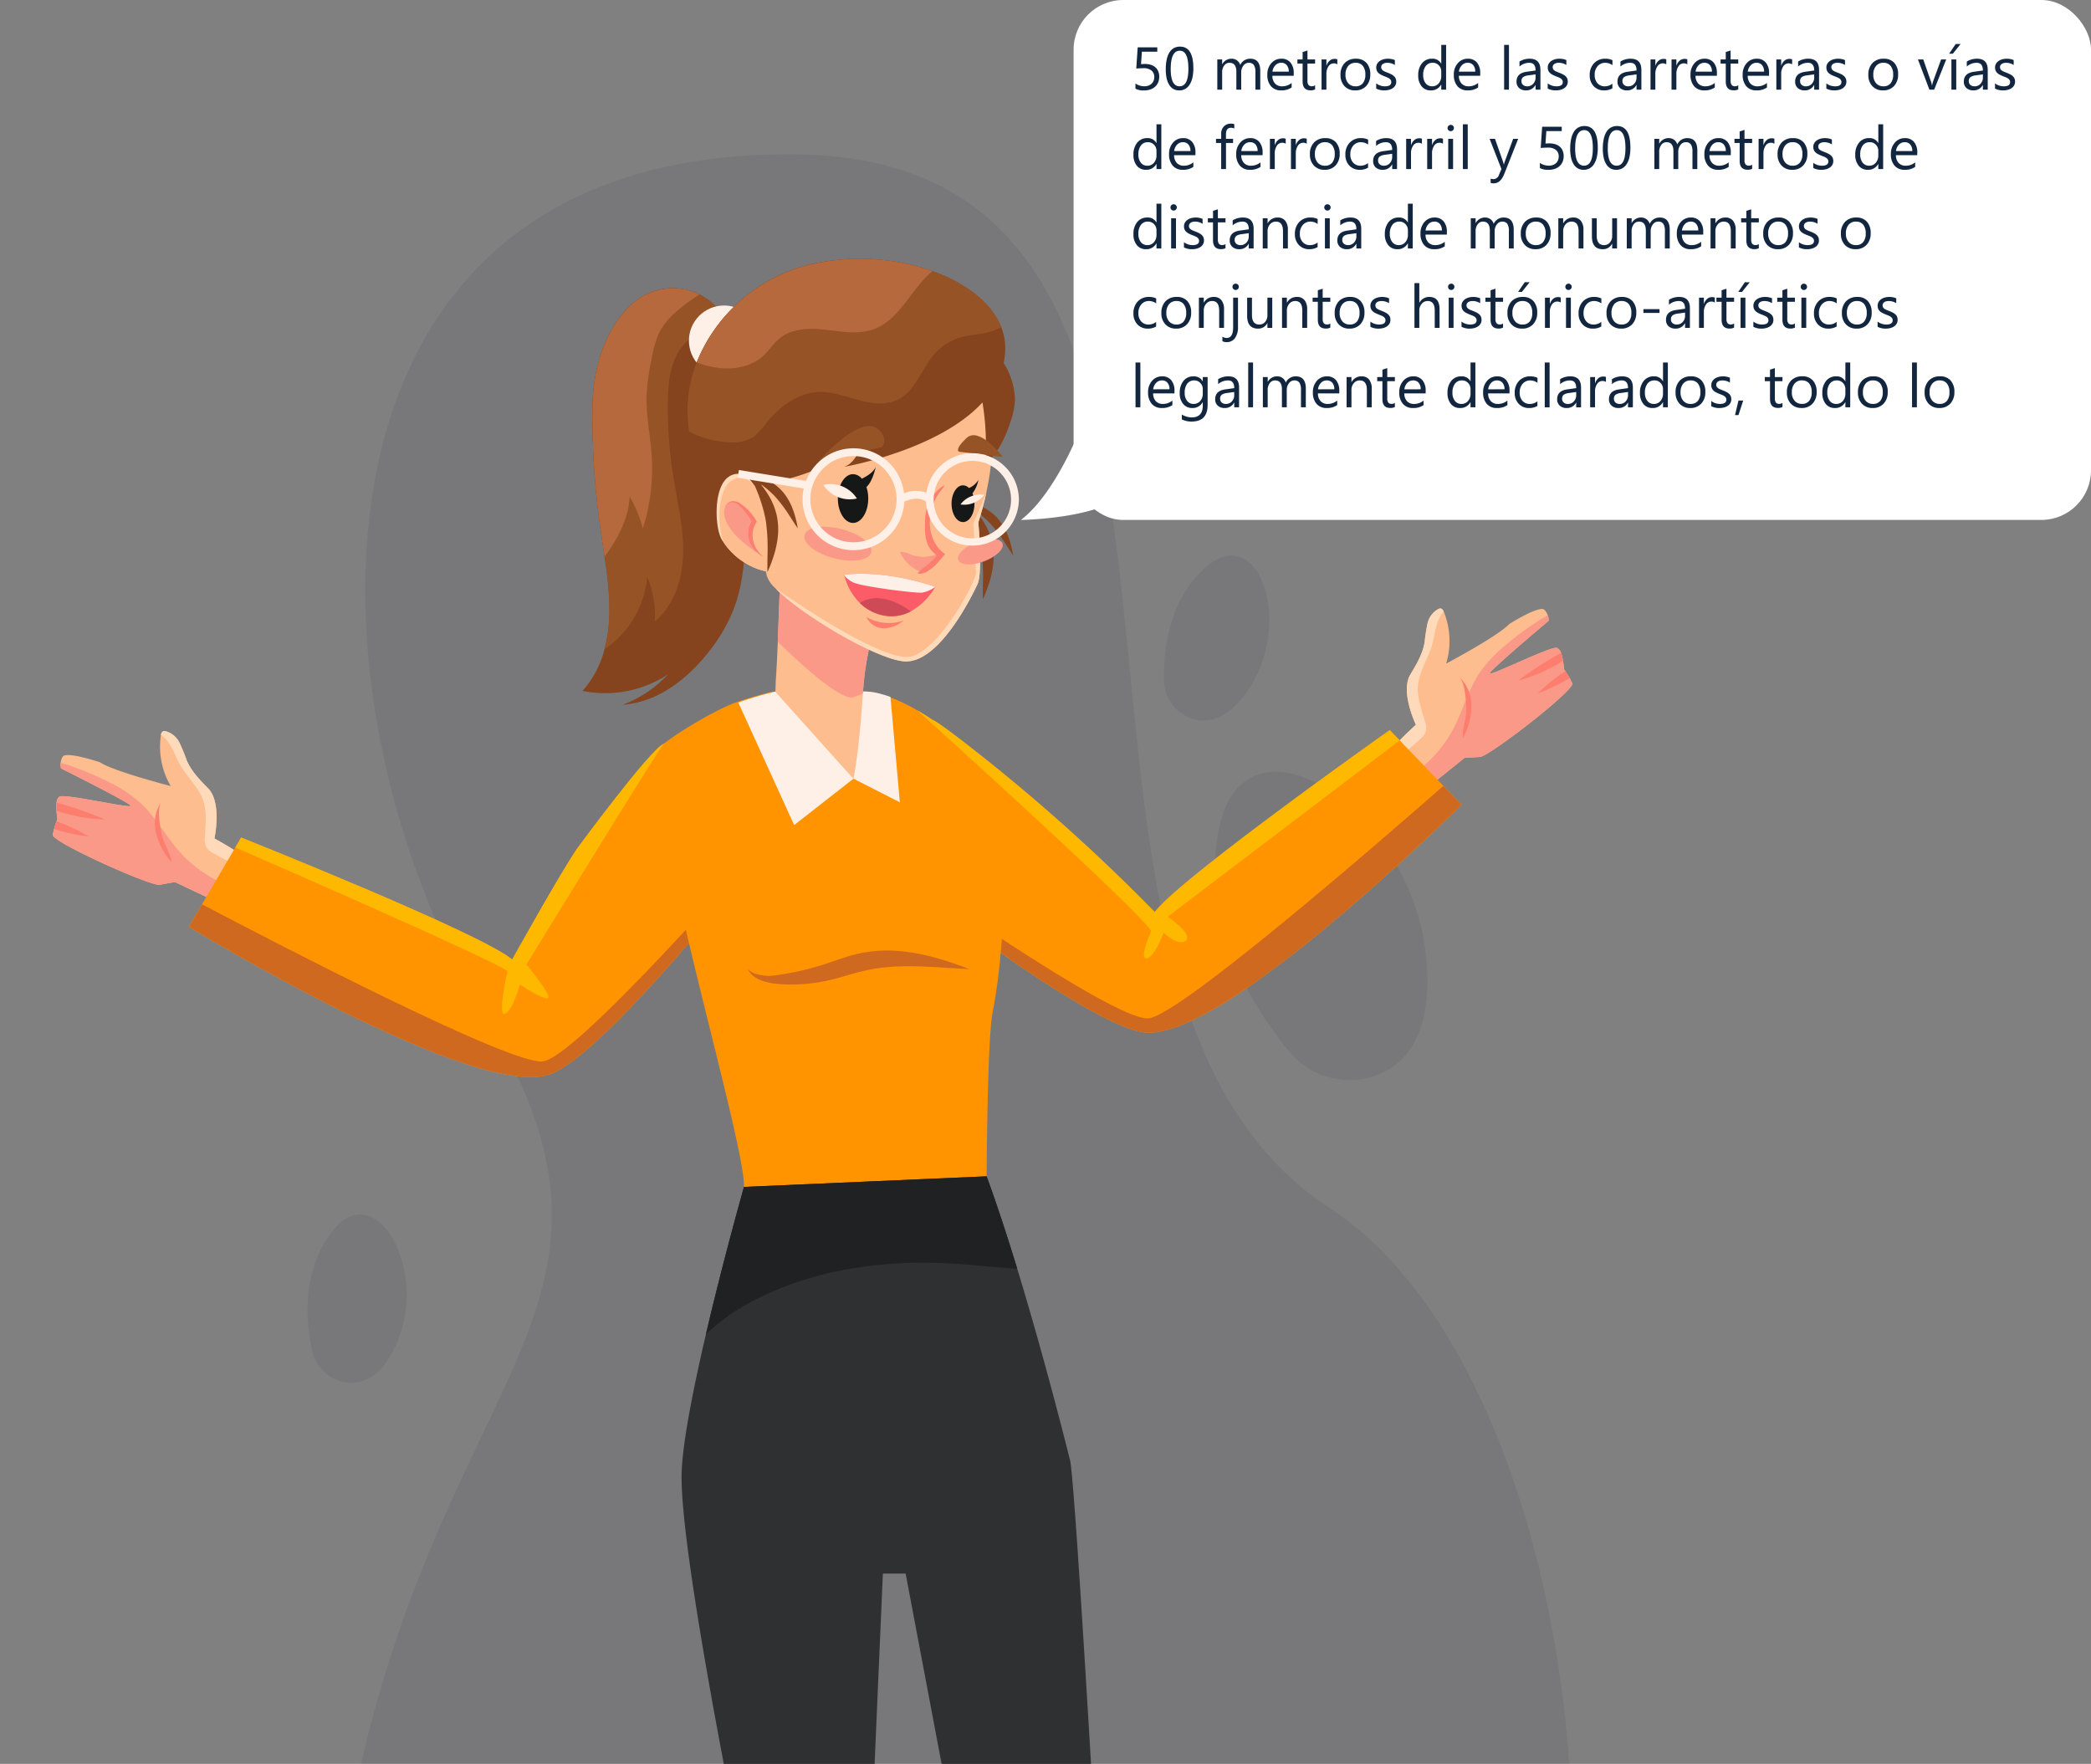 <svg xmlns="http://www.w3.org/2000/svg" xmlns:xlink="http://www.w3.org/1999/xlink" width="553" height="466.482" viewBox="0 0 553 466.482">
  <rect x="0" y="0" width="553" height="466.482" fill="#808080" stroke="none"/>
  <defs>
    <clipPath id="clip-path">
      <rect id="Rectángulo_337626" data-name="Rectángulo 337626" width="422" height="426" transform="translate(-1145 -3372.341)" fill="#fff" stroke="#707070" stroke-width="1"/>
    </clipPath>
  </defs>
  <g id="Grupo_963443" data-name="Grupo 963443" transform="translate(1145 1445.482)">
    <g id="Enmascarar_grupo_927211" data-name="Enmascarar grupo 927211" transform="translate(0 1967.341)" clip-path="url(#clip-path)">
      <g id="Grupo_951660" data-name="Grupo 951660" transform="translate(-1131.037 -3372.02)">
        <g id="Grupo_951624" data-name="Grupo 951624" transform="translate(67.38 0)">
          <path id="Trazado_686635" data-name="Trazado 686635" d="M524.883,1165.38c-10.6,156.216-207.7,219.526-305,96.854-19.871-25.052-24.625-85.465-19.477-117.331,20.752-128.437,86.618-141.56,37.442-222.8s-53.744-228.731,82.017-227.58S368.112,912.664,461.63,973.355C504.4,1001.115,530.4,1084.025,524.883,1165.38Z" transform="translate(-191.091 -694.515)" fill="#32324c" opacity="0.1"/>
          <path id="Trazado_686636" data-name="Trazado 686636" d="M458.69,927.893a20.715,20.715,0,0,1-22.833-6.566c-8.835-10.7-22.93-32.317-18.734-57.47,5.994-35.931,51.528-7.247,55.11,33.14C474.024,917.191,466.581,925.066,458.69,927.893Z" transform="translate(-176.355 -684.169)" fill="#32324c" opacity="0.1"/>
          <path id="Trazado_686637" data-name="Trazado 686637" d="M411.055,837.022a10.8,10.8,0,0,1-7.32-10c-.225-7.235.864-20.652,10.628-29.686,13.948-12.9,23.566,13.469,12.144,31.27C420.8,837.506,415.213,838.377,411.055,837.022Z" transform="translate(-177.211 -687.793)" fill="#32324c" opacity="0.1"/>
          <path id="Trazado_686638" data-name="Trazado 686638" d="M201.741,1001.566a10.8,10.8,0,0,1-9.011-8.509c-1.532-7.075-2.891-20.466,5.074-31.119,11.379-15.218,25.616,8.976,17.608,28.552C211.408,1000.276,206.075,1002.144,201.741,1001.566Z" transform="translate(-191.559 -676.752)" fill="#32324c" opacity="0.1"/>
        </g>
        <g id="Grupo_951659" data-name="Grupo 951659" transform="translate(0 27.639)">
          <g id="Grupo_951631" data-name="Grupo 951631" transform="translate(0 124.884)">
            <g id="Grupo_951629" data-name="Grupo 951629">
              <g id="Grupo_951628" data-name="Grupo 951628">
                <path id="Trazado_686639" data-name="Trazado 686639" d="M128.45,864.841c-.254,1.851,25.238,13.356,28.21,13.21l4.064-.746,12.475,5.911a20.388,20.388,0,0,0,2.941-4.541,17.031,17.031,0,0,0,1.61-5.254,13.276,13.276,0,0,0,.017-3.44c-.08-.614-6.566-4.193-6.566-4.193s2.061-9.454-1.693-13.274c-2.216-2.253-4.461-4.546-5.677-7.466a43.692,43.692,0,0,0-1.88-4.581,5.778,5.778,0,0,0-3.711-3.057,1.076,1.076,0,0,0-.573.007,1.184,1.184,0,0,0-.617.982,1.12,1.12,0,0,0-.02.129,20.615,20.615,0,0,0,2.6,13.4s-15.044-3.859-18.685-6.276c0,0-8.98-3.038-9.895-1.473a4.029,4.029,0,0,0-.534,1.647,3.848,3.848,0,0,0,.1,1.433s18.04,8.991,18.4,9.865-17.384-3.256-18.828-2.39a2.086,2.086,0,0,0-.733,1.56,10.56,10.56,0,0,0-.033,2.156,19.85,19.85,0,0,0,.258,2.226s-.093.219-.235.58c-.177.489-.441,1.23-.66,2.028A12.159,12.159,0,0,0,128.45,864.841Z" transform="translate(-128.448 -837.375)" fill="#fdbd8e"/>
                <path id="Trazado_686640" data-name="Trazado 686640" d="M128.45,864.305c-.254,1.851,25.238,13.356,28.21,13.21l4.064-.746,12.475,5.91a20.387,20.387,0,0,0,2.941-4.541,33.151,33.151,0,0,1-14.167-9.37c-3.641-4.1-6.245-9.1-10.261-12.83a36.552,36.552,0,0,0-8.6-5.668,83.91,83.91,0,0,0-10.051-4.245,21.7,21.7,0,0,0-2.54-.735,3.849,3.849,0,0,0,.1,1.433s18.04,8.991,18.4,9.865-17.384-3.256-18.828-2.39a2.085,2.085,0,0,0-.733,1.56,10.56,10.56,0,0,0-.033,2.156,19.853,19.853,0,0,0,.258,2.226s-.093.219-.235.58c-.177.489-.441,1.23-.66,2.028A12.155,12.155,0,0,0,128.45,864.305Z" transform="translate(-128.448 -836.84)" fill="#fb9988"/>
                <g id="Grupo_951627" data-name="Grupo 951627" transform="translate(0.344 18.918)">
                  <g id="Grupo_951625" data-name="Grupo 951625" transform="translate(0.597)">
                    <path id="Trazado_686641" data-name="Trazado 686641" d="M129.368,857.251c.493.17,1,.34,1.519.49a44.732,44.732,0,0,0,7.939,1.6c1.94.206,3.2.223,3.353.221-.136-.06-1.294-.566-3.1-1.26-1.934-.743-4.6-1.712-7.574-2.6q-1.079-.322-2.1-.6A10.561,10.561,0,0,0,129.368,857.251Z" transform="translate(-129.33 -855.095)" fill="#fd7d6f"/>
                  </g>
                  <g id="Grupo_951626" data-name="Grupo 951626" transform="translate(0 4.961)">
                    <path id="Trazado_686642" data-name="Trazado 686642" d="M128.77,861.771a47.485,47.485,0,0,0,9.15,1.966,47.483,47.483,0,0,0-8.49-3.994C129.253,860.231,128.989,860.972,128.77,861.771Z" transform="translate(-128.77 -859.742)" fill="#fd7d6f"/>
                  </g>
                </g>
                <path id="Trazado_686643" data-name="Trazado 686643" d="M155.239,838.4c.275.211.543.43.793.652,2.062,1.863,2.845,4.713,4.2,7.129,1.877,3.328,4.954,5.983,6.181,9.6,1.03,3.059.6,6.377.441,9.6a4.9,4.9,0,0,0,.489,2.9,5.061,5.061,0,0,0,1.916,1.511c2.19,1.213,4.506,2.336,6.676,3.624a13.276,13.276,0,0,0,.017-3.44c-.08-.614-6.566-4.193-6.566-4.193s2.061-9.454-1.693-13.274c-2.216-2.253-4.461-4.546-5.677-7.466a43.692,43.692,0,0,0-1.88-4.581,5.778,5.778,0,0,0-3.711-3.057,1.076,1.076,0,0,0-.573.007A1.183,1.183,0,0,0,155.239,838.4Z" transform="translate(-126.636 -837.375)" fill="#ffdaba"/>
                <path id="Trazado_686644" data-name="Trazado 686644" d="M155.533,854.793a10.2,10.2,0,0,0-1.466,8.408,17.54,17.54,0,0,0,4.137,7.726c-.278-2.346-1.983-4.58-2.544-6.946C155.168,861.92,154.121,856.656,155.533,854.793Z" transform="translate(-126.737 -836.197)" fill="#fd7d6f"/>
              </g>
            </g>
            <g id="Grupo_951630" data-name="Grupo 951630" transform="translate(35.974 3.375)">
              <path id="Trazado_686645" data-name="Trazado 686645" d="M300.987,885.5c-8.383,10.011-17.313,20.153-25.212,28.069q-1.393,1.4-2.746,2.7c-2.025,1.949-3.968,3.724-5.8,5.274-.2.169-.4.343-.6.511-1,.838-1.969,1.608-2.891,2.29-.37.273-.733.539-1.09.79s-.706.489-1.048.713c-.684.445-1.341.845-1.97,1.186-.307.169-.614.322-.907.462-.146.069-.295.139-.441.2-19.021,8.319-96.138-38.751-96.138-38.751L165.63,883l8.8-15.033,1.542-2.641s63.677,25.365,71.682,32.28c0,0,12.784-22.975,17.2-29.38,0,0,19.331-26.3,22.907-27.686.447-.174,9.578,32.03,12.407,42.041C300.65,884.324,300.959,885.4,300.987,885.5Z" transform="translate(-162.143 -840.536)" fill="#ff9300"/>
              <path id="Trazado_686646" data-name="Trazado 686646" d="M300.987,882.835c-8.383,10.011-17.313,20.153-25.212,28.069-.929.935-1.851,1.837-2.746,2.7-2.025,1.943-3.968,3.716-5.8,5.274-.2.169-.4.343-.6.511-1,.831-1.969,1.6-2.891,2.29-.37.273-.733.539-1.09.79s-.706.489-1.048.713c-.684.445-1.341.845-1.97,1.186-.307.169-.614.322-.907.462-.146.069-.295.139-.441.2-19.021,8.319-96.138-38.751-96.138-38.751l3.487-5.951c20.621,10.842,81.223,42.242,90,41.565,5.512-.427,26.085-21.7,44.534-41.985C300.65,881.66,300.959,882.737,300.987,882.835Z" transform="translate(-162.143 -837.873)" fill="#cf691f"/>
            </g>
          </g>
          <g id="Grupo_951638" data-name="Grupo 951638" transform="translate(226.748 92.471)">
            <g id="Grupo_951636" data-name="Grupo 951636" transform="translate(128.346)">
              <g id="Grupo_951635" data-name="Grupo 951635">
                <path id="Trazado_686647" data-name="Trazado 686647" d="M507.8,826.853c.679,1.738-21.416,18.884-24.341,19.436l-4.125.226-10.747,8.663a20.463,20.463,0,0,1-3.922-3.725,17.041,17.041,0,0,1-2.794-4.734,13.29,13.29,0,0,1-.82-3.341c-.065-.614,5.4-5.61,5.4-5.61s-4.214-8.711-1.458-13.3c1.628-2.708,3.275-5.461,3.774-8.585a43.553,43.553,0,0,1,.757-4.894,5.772,5.772,0,0,1,2.894-3.839,1.067,1.067,0,0,1,.557-.127c.4.042.661.427.831.81a.954.954,0,0,1,.051.12,20.629,20.629,0,0,1,.6,13.639s13.728-7.272,16.7-10.473c0,0,8.021-5.055,9.277-3.746a4.028,4.028,0,0,1,.9,1.477,3.868,3.868,0,0,1,.238,1.415s-15.436,12.961-15.585,13.9,16.14-7.232,17.745-6.728a2.087,2.087,0,0,1,1.078,1.345,10.548,10.548,0,0,1,.539,2.087,20.5,20.5,0,0,1,.269,2.227s.139.191.361.507c.288.435.718,1.092,1.118,1.819A11.8,11.8,0,0,1,507.8,826.853Z" transform="translate(-461.047 -807.016)" fill="#fdbd8e"/>
                <path id="Trazado_686648" data-name="Trazado 686648" d="M507.569,826.737c.679,1.738-21.416,18.884-24.341,19.436l-4.125.226-10.747,8.663a20.466,20.466,0,0,1-3.922-3.725,33.132,33.132,0,0,0,11.583-12.424c2.581-4.839,3.946-10.307,6.978-14.874a36.585,36.585,0,0,1,7.038-7.521,84.282,84.282,0,0,1,8.779-6.476,22.061,22.061,0,0,1,2.3-1.31,3.868,3.868,0,0,1,.238,1.415s-15.436,12.961-15.585,13.9,16.141-7.232,17.745-6.728a2.088,2.088,0,0,1,1.078,1.345,10.544,10.544,0,0,1,.539,2.087,20.509,20.509,0,0,1,.269,2.227s.139.191.361.507c.288.434.717,1.092,1.118,1.819A11.8,11.8,0,0,1,507.569,826.737Z" transform="translate(-460.818 -806.9)" fill="#fb9988"/>
                <g id="Grupo_951634" data-name="Grupo 951634" transform="translate(32.387 11.76)">
                  <g id="Grupo_951632" data-name="Grupo 951632">
                    <path id="Trazado_686649" data-name="Trazado 686649" d="M503.3,820.118c-.442.282-.9.565-1.366.835a45.061,45.061,0,0,1-7.343,3.406c-1.839.653-3.064.964-3.21,1,.117-.089,1.125-.851,2.719-1.95,1.707-1.173,4.068-2.739,6.757-4.3.647-.378,1.285-.734,1.9-1.076A10.548,10.548,0,0,1,503.3,820.118Z" transform="translate(-491.383 -818.031)" fill="#fd7d6f"/>
                  </g>
                  <g id="Grupo_951633" data-name="Grupo 951633" transform="translate(5.229 4.821)">
                    <path id="Trazado_686650" data-name="Trazado 686650" d="M504.718,824.366a47.5,47.5,0,0,1-8.437,4.051,47.514,47.514,0,0,1,7.32-5.87C503.889,822.981,504.318,823.639,504.718,824.366Z" transform="translate(-496.281 -822.547)" fill="#fd7d6f"/>
                  </g>
                </g>
                <path id="Trazado_686651" data-name="Trazado 686651" d="M473.806,807.831c-.217.27-.428.544-.619.818-1.566,2.294-1.663,5.248-2.42,7.916-1.047,3.674-3.417,6.975-3.763,10.779-.288,3.216.905,6.343,1.816,9.44a4.9,4.9,0,0,1,.2,2.937,5.057,5.057,0,0,1-1.511,1.916c-1.846,1.69-3.835,3.324-5.645,5.083a13.29,13.29,0,0,1-.82-3.341c-.065-.614,5.4-5.61,5.4-5.61s-4.214-8.711-1.458-13.3c1.628-2.708,3.275-5.461,3.774-8.585a43.553,43.553,0,0,1,.757-4.894,5.772,5.772,0,0,1,2.894-3.839,1.067,1.067,0,0,1,.557-.127C473.378,807.062,473.636,807.447,473.806,807.831Z" transform="translate(-461.047 -807.016)" fill="#ffdaba"/>
                <path id="Trazado_686652" data-name="Trazado 686652" d="M476.671,823.822a10.191,10.191,0,0,1,3.39,7.832,17.534,17.534,0,0,1-2.214,8.48c-.279-2.347.855-4.919.85-7.348C478.691,830.667,478.478,825.3,476.671,823.822Z" transform="translate(-459.991 -805.879)" fill="#fd7d6f"/>
              </g>
            </g>
            <g id="Grupo_951637" data-name="Grupo 951637" transform="translate(0 29.456)">
              <path id="Trazado_686653" data-name="Trazado 686653" d="M486.641,857.04s-63.975,63.8-84.417,60.155c-7.6-1.347-22.166-10.291-37.444-20.978-4.638-3.249-9.34-6.657-13.937-10.06l-10.011-41.621c3.656-1.306,4.883-7.041,5.512-9.15.147-.511.266-.805.371-.777.854.246,4.52,2.927,9.424,6.742a490.119,490.119,0,0,1,48.6,43.305c.5.5.79.8.79.8,6.167-8.6,62.146-48.146,62.146-48.146l2.634,2.739,11.553,12.029Z" transform="translate(-340.832 -834.606)" fill="#ff9300"/>
              <path id="Trazado_686654" data-name="Trazado 686654" d="M349.368,881.32c22.945,15.625,48.586,31.987,54.131,31.1,8.686-1.39,60.269-46.094,77.786-61.458l4.781,4.971s-63.977,63.8-84.417,60.158c-9.918-1.765-31.642-16.42-51.384-31.045Z" transform="translate(-340.255 -833.5)" fill="#cf691f"/>
            </g>
          </g>
          <g id="Grupo_951658" data-name="Grupo 951658" transform="translate(140.08)">
            <g id="Grupo_951656" data-name="Grupo 951656">
              <g id="Grupo_951639" data-name="Grupo 951639" transform="translate(106.717 601.329)">
                <path id="Trazado_686655" data-name="Trazado 686655" d="M408.045,1311.2H383.783c-5.239,0-16.066-9.268-16.066-9.268s-3.144,6.287-5.939,9.081-2.088-26.8-2.088-26.8l14.048-.572,30.227,17.94,5.778,3.43a3.325,3.325,0,0,1-1.7,6.188Z" transform="translate(-359.611 -1283.638)" fill="#6c3509"/>
                <path id="Trazado_686656" data-name="Trazado 686656" d="M403.96,1301.577c-33.118,10.848-44.275-17.367-44.275-17.367l14.048-.572Z" transform="translate(-359.605 -1283.638)" fill="#fdbd8e"/>
              </g>
              <g id="Grupo_951640" data-name="Grupo 951640" transform="translate(106.717 601.329)">
                <path id="Trazado_686657" data-name="Trazado 686657" d="M408.045,1311.2H383.783c-5.239,0-16.066-9.268-16.066-9.268s-3.144,6.287-5.939,9.081-2.088-26.8-2.088-26.8l14.048-.572,30.227,17.94,5.778,3.43a3.325,3.325,0,0,1-1.7,6.188Z" transform="translate(-359.611 -1283.638)" fill="#6c3509"/>
                <path id="Trazado_686658" data-name="Trazado 686658" d="M403.96,1301.577c-33.118,10.848-44.275-17.367-44.275-17.367l14.048-.572Z" transform="translate(-359.605 -1283.638)" fill="#fdbd8e"/>
              </g>
              <g id="Grupo_951641" data-name="Grupo 951641" transform="translate(41.868 588.991)">
                <path id="Trazado_686659" data-name="Trazado 686659" d="M327.333,1300.835c-1.071,4.181-9.525,10.3-13.418,12.933a3.124,3.124,0,0,1-3.755-.184c-3.412-2.838-10.528-9.125-11.232-12.75-.391-1.991,1.222-7.3,3.241-12.819,2.828-7.754,6.461-15.935,6.461-15.935l14.048.572s3.263,12.253,4.444,20.924C327.55,1296.714,327.7,1299.382,327.333,1300.835Z" transform="translate(-298.87 -1272.082)" fill="#fdbd8e"/>
                <path id="Trazado_686660" data-name="Trazado 686660" d="M327.333,1299.826c-1.071,4.181-9.525,10.3-13.418,12.933a3.124,3.124,0,0,1-3.755-.184c-3.412-2.838-10.528-9.125-11.232-12.75-.391-1.991,1.222-7.3,3.241-12.819,1.516,5.652,4.59,12.471,10.61,12.819,5.653.321,10.815-3.612,14.343-7.258C327.55,1295.7,327.7,1298.373,327.333,1299.826Z" transform="translate(-298.87 -1271.073)" fill="#6c3509"/>
              </g>
              <path id="Trazado_686661" data-name="Trazado 686661" d="M369.134,896.692a158.443,158.443,0,0,1-2.145,15.816c-1.4,6.636-1.585,43.3-1.585,43.3-28.711,24.087-64.171,2.8-64.171,2.8.237-9.054-13.943-57.885-20.121-89.916-3.6-18.658-5.517-21.613-4.3-24.058,1.705-3.408,16.521-12.106,22.054-14.069a99.089,99.089,0,0,1,9.955-2.943h23.3a.684.684,0,0,1,.1-.005.289.289,0,0,0,.076-.007c.085-.008.2-.015.335-.015a.086.086,0,0,1,.036-.005,16.511,16.511,0,0,1,4.241.594v.008a28.846,28.846,0,0,1,2.8.866,46.018,46.018,0,0,1,7.322,3.493.023.023,0,0,1,.013,0c1.258.729,2.607,1.573,4.024,2.537a93,93,0,0,1,7.636,5.806,22.852,22.852,0,0,1,5.574,7.322C370.8,861.037,370.476,882.036,369.134,896.692Z" transform="translate(-258.518 -713.154)" fill="#ff9300"/>
              <g id="Grupo_951642" data-name="Grupo 951642" transform="translate(43.697 182.935)">
                <path id="Trazado_686662" data-name="Trazado 686662" d="M359.124,896.654l-2.39-.122c-1.525-.1-3.73-.232-6.455-.4-5.405-.266-12.814-.681-20.31,1.325-1.909.5-3.821,1.1-5.751,1.617a47.142,47.142,0,0,1-5.726,1.2,44.331,44.331,0,0,1-9.87.316,16.784,16.784,0,0,1-3.83-.716,8.607,8.607,0,0,1-2.639-1.348,5.756,5.756,0,0,1-1.258-1.338c-.216-.356-.313-.54-.313-.54s.161.138.464.4a5.97,5.97,0,0,0,1.479.833,12.265,12.265,0,0,0,6.045.329,72.189,72.189,0,0,0,9.112-1.872c1.684-.458,3.391-1,5.209-1.628s3.759-1.307,5.867-1.864a35.038,35.038,0,0,1,12.278-.922,54.112,54.112,0,0,1,9.638,1.857c2.664.754,4.765,1.493,6.211,2.021S359.124,896.654,359.124,896.654Z" transform="translate(-300.583 -891.749)" fill="#cf691f"/>
              </g>
              <g id="Grupo_951655" data-name="Grupo 951655">
                <path id="Trazado_686663" data-name="Trazado 686663" d="M367.1,793.99c-.106-.542-.268-1.318-.532-2.27a20.583,20.583,0,0,0-1.2-3.28,14,14,0,0,0-2.438-3.651,13.227,13.227,0,0,0-3.534-2.646,17.887,17.887,0,0,0-3.268-1.293c-.413-.12-.788-.214-1.131-.294-.417-.392-.668-.607-.668-.607l.218.509c-.259-.054-.5-.1-.7-.137-.543-.1-.848-.133-.848-.133s.753.494,1.988,1.3c.258.61.586,1.379.97,2.281a40.46,40.46,0,0,1,2.84,8.992,53.366,53.366,0,0,1,.445,9.49c-.012,1.278-.021,2.319-.027,3.04.012.725.018,1.128.018,1.128l.456-1.034c.281-.669.669-1.641,1.077-2.875a27.242,27.242,0,0,0,1.083-4.472,18.463,18.463,0,0,0,0-5.788,17.438,17.438,0,0,0-1.938-5.483,23.313,23.313,0,0,0-2.492-3.63,25.314,25.314,0,0,1,3.8,3.255,40.567,40.567,0,0,1,4.279,5.8c.534.812.964,1.471,1.265,1.93s.487.7.487.7S367.19,794.533,367.1,793.99Z" transform="translate(-253.341 -716.375)" fill="#85441d"/>
                <g id="Grupo_951643" data-name="Grupo 951643" transform="translate(0 7.79)">
                  <path id="Trazado_686664" data-name="Trazado 686664" d="M299.229,813.581a45,45,0,0,1-6.339,10.485c-5.639,7.124-13.534,13.188-22.6,13.781a31.235,31.235,0,0,0,11.951-8.014c-.552.36-1.108.71-1.68,1.027a30.322,30.322,0,0,1-20.906,3.331,26.075,26.075,0,0,0,5.823-11.022,38.348,38.348,0,0,0,1.28-8.838c.235-7.18-1.108-14.3-2.092-21.417a205.868,205.868,0,0,1-2.32-35.114c.317-9.349,3.353-19.495,10.45-25.96a15.922,15.922,0,0,1,23.762,2.623,15.016,15.016,0,0,1,1.4,2.382c.593,1.273.915,2.258.131,3.42a24.983,24.983,0,0,1-2.837,3.1,20.873,20.873,0,0,0-5.087,10.209,13.9,13.9,0,0,1,1.252,1.123,27.124,27.124,0,0,1,5.555,9.08,79,79,0,0,1,5.591,28.058C302.754,799.222,302.078,806.767,299.229,813.581Z" transform="translate(-259.654 -727.699)" fill="#85441d"/>
                  <path id="Trazado_686665" data-name="Trazado 686665" d="M296.392,734.465a13.826,13.826,0,0,1-1.92,4.24c-4.29-.179-8.192,2.948-10.12,6.782s-2.244,8.267-2.285,12.562a115.349,115.349,0,0,0,1.425,19.248c1.059,6.719,2.727,13.409,2.621,20.212s-2.242,13.959-7.488,18.3a27.04,27.04,0,0,0-2-11.785,25.883,25.883,0,0,1-11.317,19.149,38.348,38.348,0,0,0,1.28-8.838,88.19,88.19,0,0,0-1.252-15.64c-.282-1.928-.571-3.85-.839-5.777a205.872,205.872,0,0,1-2.32-35.114c.317-9.349,3.353-19.495,10.45-25.96a16.206,16.206,0,0,1,13.844-3.848,15.3,15.3,0,0,1,3.9,1.348A16.31,16.31,0,0,1,296.392,734.465Z" transform="translate(-259.489 -727.699)" fill="#965326"/>
                  <path id="Trazado_686666" data-name="Trazado 686666" d="M290.377,729.342c-4.289,2.961-8.626,5.907-10.781,10.541a28.038,28.038,0,0,0-1.831,6.614,63.214,63.214,0,0,0-1.3,9.266c-.22,5.459.992,10.871,1.342,16.329a52.043,52.043,0,0,1-2.346,19.1,33.894,33.894,0,0,0-3.5-8.371c-.277,5.857-3.106,11.075-6.624,15.875-.282-1.928-.571-3.85-.839-5.777a205.872,205.872,0,0,1-2.32-35.114c.317-9.349,3.353-19.495,10.45-25.96a16.206,16.206,0,0,1,13.844-3.848A15.3,15.3,0,0,1,290.377,729.342Z" transform="translate(-259.489 -727.699)" fill="#b5693c"/>
                </g>
                <circle id="Elipse_5298" data-name="Elipse 5298" cx="9.292" cy="9.292" r="9.292" transform="translate(28.155 12.356)" fill="#fff0e7"/>
                <g id="Grupo_951650" data-name="Grupo 951650" transform="translate(27.767)">
                  <path id="Trazado_686667" data-name="Trazado 686667" d="M336.982,829.027l2.478,27.86L327.2,850.65l-6.4-7.917s-.082-10.148-.054-15.118H329.5a.866.866,0,0,0,.1-.008.349.349,0,0,0,.078-.006c.08,0,.191-.006.33-.014a.053.053,0,0,1,.032-.007,16.406,16.406,0,0,1,4.18.586v.007A28.758,28.758,0,0,1,336.982,829.027Z" transform="translate(-283.29 -713.154)" fill="#fff0e7"/>
                  <g id="Grupo_951649" data-name="Grupo 951649">
                    <g id="Grupo_951644" data-name="Grupo 951644" transform="translate(23.256 83.047)">
                      <path id="Trazado_686668" data-name="Trazado 686668" d="M328.1,852.636l-20.651-23.029c.033-3.423.322-4.708.632-13.176.331-9.417.676-18.243.676-18.243l26.571,10.5c-2.966,6.643-4.3,14.217-4.749,21.43C329.638,845.33,328.1,852.636,328.1,852.636Z" transform="translate(-307.445 -798.189)" fill="#fdbd8e"/>
                      <path id="Trazado_686669" data-name="Trazado 686669" d="M335.284,808.692c-2.966,6.643-4.3,14.217-4.749,21.43-.841.352-1.66.675-2.431.945-3.084,1.073-13-7.724-20.067-14.635.331-9.417.676-18.243.676-18.243Z" transform="translate(-307.405 -798.189)" fill="#fb9988"/>
                    </g>
                    <g id="Grupo_951648" data-name="Grupo 951648">
                      <g id="Grupo_951645" data-name="Grupo 951645">
                        <path id="Trazado_686670" data-name="Trazado 686670" d="M363.639,781.3q-.805,3.685-2.079,7.736s1.191,13.308-.206,16.289S351,826.9,341.6,825.75c-7.847-.957-27.04-12.453-33.711-19.3a7.91,7.91,0,0,1-2.32-3.414c-.915-5.281-4.061-28.569-4.357-30.517-.8-5.279-3.016-45.268,45.331-34.144a23.282,23.282,0,0,1,17.548,17.472C365.512,762.134,365.979,770.582,363.639,781.3Z" transform="translate(-284.63 -719.319)" fill="#fdbd8e"/>
                        <path id="Trazado_686671" data-name="Trazado 686671" d="M372.279,757.531a20.443,20.443,0,0,1-1.273,6.222c-1.357,4.069-3.242,8.158-6.6,10.808a68.01,68.01,0,0,0-.724-16.17c-11.53,12.563-35.651,16.866-36.628,17.032,4.571-1.4,5.94-10.547,5.94-10.547-5.507,12.853-29.649,15.5-29.649,15.5-5.777-4.693-9.8,4.193-9.8,4.193-1.956-3.613-3.581-6.883-4.847-9.919-.338-.793-.648-1.564-.93-2.32a32.821,32.821,0,0,1-1.658-6.223c-3.215-19.3,11.213-38.205,29.8-43.6a.194.194,0,0,1,.053-.013c17.57-5.081,38.338-.428,48.12,9.279a20.236,20.236,0,0,1,4.164,5.769c.146.3.277.62.393.936.043.1.076.192.111.288a14.975,14.975,0,0,1,.95,5.694,19.818,19.818,0,0,1-.414,3.5A19.106,19.106,0,0,1,372.279,757.531Z" transform="translate(-285.662 -720.403)" fill="#85441d"/>
                        <path id="Trazado_686672" data-name="Trazado 686672" d="M368.644,738.468a14.668,14.668,0,0,1-3.3,1.337c-2.327.612-4.771.66-7.1,1.279a14.824,14.824,0,0,0-7.311,4.55c-3.4,3.876-4.915,9.625-9.508,11.964-3.174,1.617-7.008,1.117-10.45.187s-6.878-2.257-10.443-2.154c-5.6.164-10.554,3.861-14.05,8.239a16.574,16.574,0,0,1-3.374,3.628,10.8,10.8,0,0,1-6.676,1.433,25.4,25.4,0,0,1-10.32-2.829,34.581,34.581,0,0,1,2.016-18.29A43.355,43.355,0,0,1,315.913,722.5a.193.193,0,0,1,.053-.013,57.944,57.944,0,0,1,34.518,1.184,36.971,36.971,0,0,1,13.6,8.095,20.234,20.234,0,0,1,4.164,5.769C368.4,737.834,368.527,738.152,368.644,738.468Z" transform="translate(-285.662 -720.402)" fill="#965326"/>
                        <path id="Trazado_686673" data-name="Trazado 686673" d="M350.328,723.668c-5.673,4.641-8.571,12.756-15.434,15.31-3.985,1.487-8.4.7-12.619.22s-8.888-.509-12.232,2.114c-1.748,1.377-2.932,3.339-4.584,4.832-3.484,3.139-8.66,3.773-13.272,2.885a24.476,24.476,0,0,1-4.215-1.217A43.355,43.355,0,0,1,315.757,722.5a.194.194,0,0,1,.053-.013A57.944,57.944,0,0,1,350.328,723.668Z" transform="translate(-285.506 -720.402)" fill="#b5693c"/>
                        <path id="Trazado_686674" data-name="Trazado 686674" d="M361.119,786.2s1.192,13.308-.206,16.289-10.353,21.573-19.758,20.424c-7.847-.957-27.04-12.453-33.71-19.3,8.172,5.673,29.96,20.149,36.349,17.927,7.915-2.753,16.864-20.273,16.693-22.008s-.689-13.094-.689-13.094,1.6-3.587,3.4-7.971Q362.392,782.144,361.119,786.2Z" transform="translate(-284.189 -716.476)" fill="#ffdaba"/>
                      </g>
                      <g id="Grupo_951647" data-name="Grupo 951647" transform="translate(7.711 56.867)">
                        <path id="Trazado_686675" data-name="Trazado 686675" d="M308.273,799.845a18.48,18.48,0,0,1-12.853-7.093,14.781,14.781,0,0,1-1.28-1.907c-1.734-3.145-2.231-14.046,2.231-16.579,3.128-1.774,5.4.8,6.487,2.5v.006a10.352,10.352,0,0,1,.706,1.289Z" transform="translate(-292.885 -773.667)" fill="#ffdaba"/>
                        <path id="Trazado_686676" data-name="Trazado 686676" d="M308.226,799.78a18.481,18.481,0,0,1-12.853-7.093c-.2-.308-.384-.6-.537-.879-1.732-3.144-2.229-14.046,2.231-16.576,2.535-1.439,4.508-.025,5.744,1.469v.006a10.346,10.346,0,0,1,.706,1.289Z" transform="translate(-292.837 -773.602)" fill="#fdbd8e"/>
                        <path id="Trazado_686677" data-name="Trazado 686677" d="M294.839,782.463a4.672,4.672,0,0,0,.2,2.64c1.219,3.658,4.873,6.451,8.371,9.042a9.182,9.182,0,0,1-1.227-5.729c.074-.678.222-1.354.227-2.034C302.444,783.638,296.162,777.308,294.839,782.463Z" transform="translate(-292.76 -773.205)" fill="#fb9988"/>
                        <g id="Grupo_951646" data-name="Grupo 951646" transform="translate(2.976 7.24)">
                          <path id="Trazado_686678" data-name="Trazado 686678" d="M305.107,795.191l-.2-.112c-.125-.078-.33-.179-.563-.338a7.84,7.84,0,0,1-1.725-1.558,7.042,7.042,0,0,1-1.421-2.9,6.08,6.08,0,0,1,.441-3.844,3.561,3.561,0,0,1,.254-.48l.07-.117c.018-.03.007-.01.01-.013l0,0,0,0h0l-.011-.02-.058-.1-.118-.208c-.08-.139-.158-.275-.242-.408a16.444,16.444,0,0,0-1.055-1.508c-.367-.468-.747-.9-1.124-1.293a10.014,10.014,0,0,0-1.106-1.028,2.465,2.465,0,0,0-1.133-.5,1.786,1.786,0,0,0-.963.16.914.914,0,0,0-.429.39.676.676,0,0,0-.061.183.447.447,0,0,1,.011-.2.866.866,0,0,1,.36-.5,1.969,1.969,0,0,1,1.105-.347,3.078,3.078,0,0,1,1.5.428,9.648,9.648,0,0,1,1.363.977,14.79,14.79,0,0,1,1.345,1.262,13.359,13.359,0,0,1,1.243,1.542c.1.139.188.282.28.426l.135.22.179.308.124.218c-.033.074-.081.145-.122.218l-.177.31a2.942,2.942,0,0,0-.22.419,6.437,6.437,0,0,0-.564,3.4,7.269,7.269,0,0,0,.926,2.776,7.948,7.948,0,0,0,1.321,1.686c.186.189.355.316.459.413S305.107,795.191,305.107,795.191Z" transform="translate(-295.672 -780.449)" fill="#fd7d6f"/>
                        </g>
                      </g>
                    </g>
                  </g>
                  <path id="Trazado_686679" data-name="Trazado 686679" d="M328.719,850.648l-15.686,12.26-14.775-32.4a97.687,97.687,0,0,1,9.809-2.9Z" transform="translate(-284.811 -713.151)" fill="#fff0e7"/>
                </g>
                <path id="Trazado_686680" data-name="Trazado 686680" d="M313.738,787.262c-.1-.542-.269-1.321-.533-2.271a20.5,20.5,0,0,0-1.2-3.28,14.034,14.034,0,0,0-2.44-3.651,13.2,13.2,0,0,0-3.534-2.645,17.779,17.779,0,0,0-3.269-1.293c-.412-.121-.787-.215-1.131-.294-.416-.393-.665-.609-.665-.609l.216.509c-.258-.054-.5-.1-.7-.137-.543-.1-.848-.131-.848-.131l1.988,1.3.972,2.279a40.586,40.586,0,0,1,2.841,8.994,53.557,53.557,0,0,1,.444,9.49c-.011,1.279-.022,2.319-.028,3.04.013.725.019,1.13.019,1.13s.163-.37.455-1.035.672-1.642,1.077-2.875a27.064,27.064,0,0,0,1.083-4.473,18.462,18.462,0,0,0,0-5.788,17.412,17.412,0,0,0-1.938-5.483,23.4,23.4,0,0,0-2.49-3.629,25.358,25.358,0,0,1,3.8,3.255,40.61,40.61,0,0,1,4.281,5.8c.531.811.963,1.471,1.263,1.931s.487.7.487.7S313.835,787.8,313.738,787.262Z" transform="translate(-256.95 -716.83)" fill="#85441d"/>
                <g id="Grupo_951654" data-name="Grupo 951654" transform="translate(58.663 44.22)">
                  <path id="Trazado_686681" data-name="Trazado 686681" d="M364.523,769.858s-6.171-8.261-9.613-4.991-1.894,3.613-1.894,3.613Z" transform="translate(-312.026 -761.667)" fill="#965326"/>
                  <path id="Trazado_686682" data-name="Trazado 686682" d="M318.021,771.277s11.386-13.114,16.049-8.455c2.722,2.718.831,4.57.831,4.57Z" transform="translate(-314.369 -761.821)" fill="#965326"/>
                  <path id="Trazado_686683" data-name="Trazado 686683" d="M332.929,771.941c-.545,1.407-2.379,2.508-3.663,3.131a3.122,3.122,0,0,0-2.33-1.2c-2.219,0-4.015,2.888-4.015,6.45s1.8,6.447,4.015,6.447,4.015-2.886,4.015-6.447a9.635,9.635,0,0,0-.477-3.048C332.168,775.782,332.929,771.941,332.929,771.941Z" transform="translate(-314.038 -761.137)" fill="#161818"/>
                  <path id="Trazado_686684" data-name="Trazado 686684" d="M319.328,776.429a8.267,8.267,0,0,0,8.862,3.587,8.259,8.259,0,0,0-8.862-3.587Z" transform="translate(-314.281 -760.846)" fill="#fff0e7"/>
                  <path id="Trazado_686685" data-name="Trazado 686685" d="M358.19,775.154a5.112,5.112,0,0,1-2.51,2.162,2.253,2.253,0,0,0-1.569-.711c-1.672,0-3.027,2.177-3.027,4.862s1.355,4.86,3.027,4.86,3.028-2.176,3.028-4.86a7.081,7.081,0,0,0-.525-2.735A8.751,8.751,0,0,0,358.19,775.154Z" transform="translate(-312.133 -760.919)" fill="#161818"/>
                  <path id="Trazado_686686" data-name="Trazado 686686" d="M359.587,778.862a6.68,6.68,0,0,1-6.3,2.553,6.677,6.677,0,0,1,6.3-2.553Z" transform="translate(-311.984 -760.673)" fill="#fff0e7"/>
                  <g id="Grupo_951651" data-name="Grupo 951651" transform="translate(25.274 15.685)">
                    <path id="Trazado_686687" data-name="Trazado 686687" d="M341.291,793.762a7.065,7.065,0,0,0-3.018-.793,10.071,10.071,0,0,0,5.477,5.283,1.151,1.151,0,0,0,1.265-.119,11.808,11.808,0,0,0,3.46-3.08,2.265,2.265,0,0,0,.446-.824c.24-1.016-.459-.793-1.062-.555a9.408,9.408,0,0,1-6.568.089Z" transform="translate(-338.273 -775.401)" fill="#fb9988"/>
                    <path id="Trazado_686688" data-name="Trazado 686688" d="M343.668,798.783c.62-.554,1.315-1.022,1.949-1.563a15.748,15.748,0,0,0,2.152-2.2c-3.3-2.272-3.265-5.717-3.106-9.622a11.359,11.359,0,0,1,4.076-8.252,4.078,4.078,0,0,1,1.141-.635c-.2.235-.341.5-.525.742a22.7,22.7,0,0,0-1.4,1.881,14.066,14.066,0,0,0-2.047,6.745,11.4,11.4,0,0,0,.743,4.569,9,9,0,0,0,3.3,4.259c.013.01-2.254,2.628-2.475,2.841a11.76,11.76,0,0,1-1.871,1.475,4.126,4.126,0,0,1-2.223.881,1.32,1.32,0,0,1-.716-.214,2.521,2.521,0,0,0,.386-.312c.052-.05.1-.1.152-.155C343.356,799.07,343.51,798.925,343.668,798.783Z" transform="translate(-337.975 -776.513)" fill="#fd7d6f"/>
                  </g>
                  <path id="Trazado_686689" data-name="Trazado 686689" d="M352.744,795.36c.528,1.411,3.576,1.574,6.809.365s5.424-3.336,4.9-4.747-3.578-1.575-6.808-.365S352.215,793.948,352.744,795.36Z" transform="translate(-312.026 -759.929)" fill="#fb9988"/>
                  <path id="Trazado_686690" data-name="Trazado 686690" d="M314.658,788.977c-.552,2.128,2.952,4.878,7.827,6.14s9.273.562,9.825-1.568-2.953-4.877-7.828-6.14S315.208,786.848,314.658,788.977Z" transform="translate(-314.6 -760.133)" fill="#fb9988"/>
                  <g id="Grupo_951653" data-name="Grupo 951653" transform="translate(10.544 39.081)">
                    <g id="Grupo_951652" data-name="Grupo 951652" transform="translate(5.904 11.441)">
                      <path id="Trazado_686691" data-name="Trazado 686691" d="M339.859,810.055a11.881,11.881,0,0,1-9.853-.912,5.107,5.107,0,0,0,4.193,2.971A8.444,8.444,0,0,0,339.859,810.055Z" transform="translate(-330.006 -809.143)" fill="#fd7d6f"/>
                    </g>
                    <path id="Trazado_686692" data-name="Trazado 686692" d="M324.476,798.711a15.926,15.926,0,0,0,4.136,7.425,12.119,12.119,0,0,0,6.369,3.318,10.7,10.7,0,0,0,7.116-1.086,17.573,17.573,0,0,0,6.5-6.5c-14.311-4.746-23.726-3.22-24.1-3.161Z" transform="translate(-324.476 -798.426)" fill="#fc5b68"/>
                    <path id="Trazado_686693" data-name="Trazado 686693" d="M324.476,798.711s.22.823,2.275,1.948,16.664,2.959,18.38,2.753a8.394,8.394,0,0,0,3.462-1.546c-14.311-4.746-23.726-3.22-24.1-3.161Z" transform="translate(-324.476 -798.426)" fill="#fff0e7"/>
                    <path id="Trazado_686694" data-name="Trazado 686694" d="M328.35,805.728a12.118,12.118,0,0,0,6.37,3.318,10.7,10.7,0,0,0,7.116-1.086C339.3,806.082,333.429,802.584,328.35,805.728Z" transform="translate(-324.214 -798.018)" fill="#cf4a57"/>
                  </g>
                </g>
                <path id="Trazado_686695" data-name="Trazado 686695" d="M372.471,780.913a12.3,12.3,0,0,1-24.582.52c-1.949-1.451-4.646-.475-5.728.023a13.455,13.455,0,1,1-26.589-3.482L298.1,775.12l.332-2.038,17.741,2.9a13.45,13.45,0,0,1,25.921,3.263,7.958,7.958,0,0,1,5.913-.127,12.3,12.3,0,0,1,24.463,1.8Zm-32.341-.11a11.4,11.4,0,1,0-11.4,11.4A11.413,11.413,0,0,0,340.13,780.8Zm30.275.11a10.238,10.238,0,1,0-10.239,10.238A10.251,10.251,0,0,0,370.405,780.913Z" transform="translate(-257.054 -717.228)" fill="#fff0e7"/>
              </g>
            </g>
            <g id="Grupo_951657" data-name="Grupo 951657" transform="translate(26.212 242.652)">
              <path id="Trazado_686696" data-name="Trazado 686696" d="M384.537,1306.126l-25.105,1.02-2.355-131.486-.041-2.44,2.326-36.324-15.9-84.153h-6.023l-3.632,83.7-2.047,31.924-.468,18.234-2.761,108.2-24.107-.984s-10.78-91.207-10.78-116.51a29.609,29.609,0,0,1,.336-5.428l.32-2.411,5.709-42.788s-16.6-80.783-15.774-100.957c.343-8.3,3.193-22.488,6.427-36.335,4.625-19.818,10.045-38.9,10.045-38.9l64.171-2.8c2.732,7.433,5.5,15.915,8.1,24.443,7.67,25.114,13.952,50.591,13.952,50.591,1.159,3.991,6.035,87.652,8.3,127.316.707,12.421,1.161,20.525,1.161,20.525C398.964,1182.344,384.537,1306.126,384.537,1306.126Z" transform="translate(-284.206 -947.683)" fill="#2e3032"/>
              <path id="Trazado_686697" data-name="Trazado 686697" d="M330.695,1172.55l-2.761,108.195-24.107-.984s-10.78-91.207-10.78-116.51a29.607,29.607,0,0,1,.336-5.428l.32-2.411a36.716,36.716,0,0,0,4.319,6.33c6.132,6.309,13.545,11.311,22.585,11.868A33.01,33.01,0,0,0,330.695,1172.55Z" transform="translate(-283.608 -933.634)" fill="#1f2123"/>
              <path id="Trazado_686698" data-name="Trazado 686698" d="M379.921,1293.307l-25.105,1.02L352.46,1162.84a211.742,211.742,0,0,0,38.15-25.625c.707,12.421,1.16,20.525,1.16,20.525C394.348,1169.526,379.921,1293.307,379.921,1293.307Z" transform="translate(-279.589 -934.864)" fill="#1f2123"/>
              <path id="Trazado_686699" data-name="Trazado 686699" d="M372.567,972.126c-6.021-.37-12.05-1.1-18.073-1.418-19.643-1.069-40.663,2.347-57.381,13.188a67.9,67.9,0,0,0-6.86,5.484c4.625-19.818,10.045-38.9,10.045-38.9l64.171-2.8C367.2,955.116,369.97,963.6,372.567,972.126Z" transform="translate(-283.797 -947.683)" fill="#1f2123"/>
            </g>
          </g>
          <path id="Trazado_686700" data-name="Trazado 686700" d="M250.657,898.91s6.755,8.152,5.707,8.851-7.453-3.562-7.453-3.562-1.864,7.056-3.96,7.754.7-11.3.7-11.3c-4.261-3.094-55.02-25.3-72-32.692l1.542-2.641s63.677,25.365,71.682,32.28c0,0,12.784-22.975,17.2-29.38,0,0,19.331-26.3,22.907-27.686C285.957,841.32,250.657,898.91,250.657,898.91Z" transform="translate(-125.391 -712.277)" fill="#ffb800"/>
          <path id="Trazado_686701" data-name="Trazado 686701" d="M335.7,828.956" transform="translate(-114.431 -713.061)" fill="#ffb800"/>
          <path id="Trazado_686702" data-name="Trazado 686702" d="M413.619,893.129c-2,1.746-5.853-2.1-5.853-2.1s-2.446,6.636-4.542,6.812,1.224-7.16,1.224-7.16c-1.467-3.046-26.839-26.533-44.641-42.789-5.608-5.128-10.464-9.529-13.58-12.35-2.194-1.985-3.527-3.193-3.653-3.314,1.258.729,2.607,1.573,4.024,2.537.854.246,4.52,2.927,9.424,6.742a490.118,490.118,0,0,1,48.6,43.305c.5.5.79.8.79.8,6.167-8.6,62.146-48.146,62.146-48.146l2.634,2.739-61.379,46.637S415.625,891.382,413.619,893.129Z" transform="translate(-113.966 -712.839)" fill="#ffb800"/>
        </g>
      </g>
    </g>
    <g id="Grupo_951661" data-name="Grupo 951661" transform="translate(-1309.303 -1551.869)">
      <rect id="Rectángulo_335418" data-name="Rectángulo 335418" width="269.067" height="137.503" rx="13.129" transform="translate(448.236 106.387)" fill="#fff"/>
      <path id="Trazado_639247" data-name="Trazado 639247" d="M450.105,258.388s-6.546,17.249-15.789,24.359c0,0,21.243-.262,27.838-7.364A109.273,109.273,0,0,1,450.105,258.388Z" transform="translate(0 -38.857)" fill="#fff"/>
    </g>
    <path id="Trazado_702411" data-name="Trazado 702411" d="M7.57,13.578a3.771,3.771,0,0,1-.281,1.484,3.245,3.245,0,0,1-.8,1.141,3.586,3.586,0,0,1-1.254.734A4.9,4.9,0,0,1,3.6,17.2a4.511,4.511,0,0,1-2.32-.469V15.367a4.266,4.266,0,0,0,2.336.734,3.161,3.161,0,0,0,1.1-.18,2.439,2.439,0,0,0,.832-.5,2.141,2.141,0,0,0,.527-.773,2.618,2.618,0,0,0,.184-.992,2.125,2.125,0,0,0-.734-1.715,3.221,3.221,0,0,0-2.133-.621q-.227,0-.477.008t-.5.02q-.25.012-.488.027t-.434.039L1.875,5.8h5.18V6.953H2.984l-.227,3.289q.25-.016.531-.027t.5-.012a5.028,5.028,0,0,1,1.594.234,3.377,3.377,0,0,1,1.191.668,2.8,2.8,0,0,1,.742,1.063A3.737,3.737,0,0,1,7.57,13.578Zm9.023-2.227a11.005,11.005,0,0,1-.254,2.492,5.807,5.807,0,0,1-.734,1.832,3.305,3.305,0,0,1-1.18,1.133,3.23,3.23,0,0,1-1.59.387,3.016,3.016,0,0,1-1.5-.371,3.152,3.152,0,0,1-1.113-1.082A5.484,5.484,0,0,1,9.531,14,10.8,10.8,0,0,1,9.3,11.625a12.222,12.222,0,0,1,.246-2.594,5.933,5.933,0,0,1,.723-1.887A3.216,3.216,0,0,1,11.449,6a3.323,3.323,0,0,1,1.621-.387Q16.594,5.609,16.594,11.352Zm-1.312.125q0-4.781-2.273-4.781-2.4,0-2.4,4.867,0,4.539,2.352,4.539Q15.281,16.1,15.281,11.477ZM34.289,17H33.008V12.406a3.466,3.466,0,0,0-.41-1.922,1.555,1.555,0,0,0-1.379-.594,1.708,1.708,0,0,0-1.395.75,2.869,2.869,0,0,0-.574,1.8V17H27.969V12.25q0-2.359-1.82-2.359a1.686,1.686,0,0,0-1.391.707,2.923,2.923,0,0,0-.547,1.84V17H22.93V9h1.281v1.266h.031a2.718,2.718,0,0,1,2.484-1.453,2.311,2.311,0,0,1,2.266,1.656,2.855,2.855,0,0,1,2.656-1.656q2.641,0,2.641,3.258Zm8.852-3.68H37.492a2.992,2.992,0,0,0,.719,2.063,2.478,2.478,0,0,0,1.891.727,3.931,3.931,0,0,0,2.484-.891v1.2a4.643,4.643,0,0,1-2.789.766,3.381,3.381,0,0,1-2.664-1.09,4.461,4.461,0,0,1-.969-3.066,4.375,4.375,0,0,1,1.059-3.043,3.394,3.394,0,0,1,2.629-1.176,3.008,3.008,0,0,1,2.43,1.016,4.234,4.234,0,0,1,.859,2.82Zm-1.312-1.086a2.607,2.607,0,0,0-.535-1.727,1.823,1.823,0,0,0-1.465-.617,2.07,2.07,0,0,0-1.539.648,2.943,2.943,0,0,0-.781,1.7Zm6.961,4.688a2.47,2.47,0,0,1-1.2.25q-2.1,0-2.1-2.344V10.094H44.117V9h1.375V7.047l1.281-.414V9h2.016v1.094H46.773V14.6a1.869,1.869,0,0,0,.273,1.148,1.091,1.091,0,0,0,.906.344,1.347,1.347,0,0,0,.836-.266ZM54.672,10.3a1.567,1.567,0,0,0-.969-.258,1.635,1.635,0,0,0-1.371.773,3.576,3.576,0,0,0-.551,2.109V17H50.5V9h1.281v1.648h.031a2.794,2.794,0,0,1,.836-1.316,1.906,1.906,0,0,1,1.258-.473,2.092,2.092,0,0,1,.766.109Zm4.734,6.891a3.711,3.711,0,0,1-2.832-1.121,4.153,4.153,0,0,1-1.059-2.973,4.326,4.326,0,0,1,1.1-3.148,3.96,3.96,0,0,1,2.977-1.133,3.588,3.588,0,0,1,2.793,1.1,4.368,4.368,0,0,1,1,3.055,4.3,4.3,0,0,1-1.082,3.066A3.791,3.791,0,0,1,59.406,17.188Zm.094-7.3a2.437,2.437,0,0,0-1.953.84,3.449,3.449,0,0,0-.719,2.316,3.262,3.262,0,0,0,.727,2.242,2.469,2.469,0,0,0,1.945.82,2.342,2.342,0,0,0,1.91-.8,3.492,3.492,0,0,0,.668-2.289A3.552,3.552,0,0,0,61.41,10.7,2.332,2.332,0,0,0,59.5,9.891Zm5.453,6.82V15.336a3.792,3.792,0,0,0,2.3.773q1.688,0,1.688-1.125a.976.976,0,0,0-.145-.543,1.44,1.44,0,0,0-.391-.395,3.007,3.007,0,0,0-.578-.309q-.332-.137-.715-.285a9.207,9.207,0,0,1-.934-.426,2.82,2.82,0,0,1-.672-.484,1.8,1.8,0,0,1-.406-.613,2.17,2.17,0,0,1-.137-.8,1.912,1.912,0,0,1,.258-1,2.286,2.286,0,0,1,.688-.727,3.206,3.206,0,0,1,.98-.441,4.349,4.349,0,0,1,1.137-.148,4.59,4.59,0,0,1,1.859.359v1.3a3.624,3.624,0,0,0-2.031-.578,2.374,2.374,0,0,0-.648.082,1.587,1.587,0,0,0-.5.23,1.065,1.065,0,0,0-.32.355.936.936,0,0,0-.113.457,1.1,1.1,0,0,0,.113.523,1.152,1.152,0,0,0,.332.375,2.538,2.538,0,0,0,.531.3q.313.133.711.289a9.9,9.9,0,0,1,.953.418,3.269,3.269,0,0,1,.719.484,1.893,1.893,0,0,1,.457.621,2,2,0,0,1,.16.836A1.971,1.971,0,0,1,70,15.891a2.243,2.243,0,0,1-.7.727,3.2,3.2,0,0,1-1.008.43,4.976,4.976,0,0,1-1.2.141A4.539,4.539,0,0,1,64.953,16.711ZM83.438,17H82.156V15.641h-.031a2.958,2.958,0,0,1-2.75,1.547,2.988,2.988,0,0,1-2.41-1.074,4.407,4.407,0,0,1-.9-2.926,4.794,4.794,0,0,1,1-3.18,3.3,3.3,0,0,1,2.664-1.2,2.564,2.564,0,0,1,2.4,1.3h.031V5.156h1.281Zm-1.281-3.617V12.2a2.289,2.289,0,0,0-.641-1.641,2.149,2.149,0,0,0-1.625-.672,2.212,2.212,0,0,0-1.844.859,3.766,3.766,0,0,0-.672,2.375,3.387,3.387,0,0,0,.645,2.184,2.107,2.107,0,0,0,1.73.8,2.188,2.188,0,0,0,1.738-.773A2.882,2.882,0,0,0,82.156,13.383Zm10.3-.062H86.813a2.992,2.992,0,0,0,.719,2.063,2.478,2.478,0,0,0,1.891.727,3.931,3.931,0,0,0,2.484-.891v1.2a4.643,4.643,0,0,1-2.789.766,3.381,3.381,0,0,1-2.664-1.09,4.461,4.461,0,0,1-.969-3.066,4.375,4.375,0,0,1,1.059-3.043,3.394,3.394,0,0,1,2.629-1.176A3.008,3.008,0,0,1,91.6,9.828a4.234,4.234,0,0,1,.859,2.82Zm-1.312-1.086a2.607,2.607,0,0,0-.535-1.727,1.823,1.823,0,0,0-1.465-.617,2.07,2.07,0,0,0-1.539.648,2.943,2.943,0,0,0-.781,1.7ZM100.063,17H98.781V5.156h1.281Zm8.32,0H107.1V15.75h-.031a2.682,2.682,0,0,1-2.461,1.438,2.63,2.63,0,0,1-1.871-.633,2.192,2.192,0,0,1-.676-1.68q0-2.242,2.641-2.609l2.4-.336q0-2.039-1.648-2.039a3.938,3.938,0,0,0-2.609.984V9.563a4.958,4.958,0,0,1,2.719-.75q2.82,0,2.82,2.984ZM107.1,12.953l-1.93.266a3.133,3.133,0,0,0-1.344.441,1.273,1.273,0,0,0-.453,1.121,1.221,1.221,0,0,0,.418.957,1.615,1.615,0,0,0,1.113.371,2.056,2.056,0,0,0,1.574-.668,2.387,2.387,0,0,0,.621-1.691Zm3.211,3.758V15.336a3.792,3.792,0,0,0,2.3.773q1.688,0,1.688-1.125a.976.976,0,0,0-.145-.543,1.44,1.44,0,0,0-.391-.395,3.007,3.007,0,0,0-.578-.309q-.332-.137-.715-.285a9.207,9.207,0,0,1-.934-.426,2.82,2.82,0,0,1-.672-.484,1.8,1.8,0,0,1-.406-.613,2.17,2.17,0,0,1-.137-.8,1.912,1.912,0,0,1,.258-1,2.286,2.286,0,0,1,.688-.727,3.206,3.206,0,0,1,.98-.441,4.349,4.349,0,0,1,1.137-.148,4.59,4.59,0,0,1,1.859.359v1.3a3.624,3.624,0,0,0-2.031-.578,2.374,2.374,0,0,0-.648.082,1.587,1.587,0,0,0-.5.23,1.065,1.065,0,0,0-.32.355.936.936,0,0,0-.113.457,1.1,1.1,0,0,0,.113.523,1.152,1.152,0,0,0,.332.375,2.538,2.538,0,0,0,.531.3q.313.133.711.289a9.9,9.9,0,0,1,.953.418A3.269,3.269,0,0,1,115,13.4a1.893,1.893,0,0,1,.457.621,2,2,0,0,1,.16.836,1.971,1.971,0,0,1-.262,1.031,2.243,2.243,0,0,1-.7.727,3.2,3.2,0,0,1-1.008.43,4.976,4.976,0,0,1-1.2.141A4.539,4.539,0,0,1,110.313,16.711Zm17.109-.078a4.163,4.163,0,0,1-2.187.555,3.622,3.622,0,0,1-2.762-1.113,4.035,4.035,0,0,1-1.051-2.887,4.435,4.435,0,0,1,1.133-3.176,3.963,3.963,0,0,1,3.023-1.2,4.209,4.209,0,0,1,1.859.391v1.313a3.258,3.258,0,0,0-1.906-.625,2.576,2.576,0,0,0-2.012.879,3.335,3.335,0,0,0-.785,2.309,3.176,3.176,0,0,0,.738,2.219,2.545,2.545,0,0,0,1.98.813,3.211,3.211,0,0,0,1.969-.7Zm7.664.367H133.8V15.75h-.031a2.682,2.682,0,0,1-2.461,1.438,2.63,2.63,0,0,1-1.871-.633,2.192,2.192,0,0,1-.676-1.68q0-2.242,2.641-2.609l2.4-.336q0-2.039-1.648-2.039a3.938,3.938,0,0,0-2.609.984V9.563a4.958,4.958,0,0,1,2.719-.75q2.82,0,2.82,2.984ZM133.8,12.953l-1.93.266a3.133,3.133,0,0,0-1.344.441,1.273,1.273,0,0,0-.453,1.121,1.221,1.221,0,0,0,.418.957,1.615,1.615,0,0,0,1.113.371,2.056,2.056,0,0,0,1.574-.668,2.387,2.387,0,0,0,.621-1.691Zm7.867-2.656a1.567,1.567,0,0,0-.969-.258,1.635,1.635,0,0,0-1.371.773,3.576,3.576,0,0,0-.551,2.109V17H137.5V9h1.281v1.648h.031a2.794,2.794,0,0,1,.836-1.316,1.906,1.906,0,0,1,1.258-.473,2.092,2.092,0,0,1,.766.109Zm5.563,0a1.567,1.567,0,0,0-.969-.258,1.635,1.635,0,0,0-1.371.773,3.576,3.576,0,0,0-.551,2.109V17h-1.281V9h1.281v1.648h.031a2.794,2.794,0,0,1,.836-1.316,1.906,1.906,0,0,1,1.258-.473,2.092,2.092,0,0,1,.766.109Zm7.82,3.023h-5.648a2.992,2.992,0,0,0,.719,2.063,2.478,2.478,0,0,0,1.891.727,3.931,3.931,0,0,0,2.484-.891v1.2a4.643,4.643,0,0,1-2.789.766,3.381,3.381,0,0,1-2.664-1.09,4.461,4.461,0,0,1-.969-3.066,4.374,4.374,0,0,1,1.059-3.043,3.394,3.394,0,0,1,2.629-1.176,3.008,3.008,0,0,1,2.43,1.016,4.234,4.234,0,0,1,.859,2.82Zm-1.312-1.086a2.607,2.607,0,0,0-.535-1.727,1.823,1.823,0,0,0-1.465-.617,2.07,2.07,0,0,0-1.539.648,2.943,2.943,0,0,0-.781,1.7Zm6.961,4.688a2.47,2.47,0,0,1-1.2.25q-2.1,0-2.1-2.344V10.094h-1.375V9h1.375V7.047l1.281-.414V9H160.7v1.094h-2.016V14.6a1.869,1.869,0,0,0,.273,1.148,1.091,1.091,0,0,0,.906.344,1.347,1.347,0,0,0,.836-.266Zm8.141-3.6H163.2a2.992,2.992,0,0,0,.719,2.063,2.478,2.478,0,0,0,1.891.727,3.931,3.931,0,0,0,2.484-.891v1.2a4.643,4.643,0,0,1-2.789.766,3.381,3.381,0,0,1-2.664-1.09,4.461,4.461,0,0,1-.969-3.066,4.374,4.374,0,0,1,1.059-3.043,3.394,3.394,0,0,1,2.629-1.176,3.008,3.008,0,0,1,2.43,1.016,4.234,4.234,0,0,1,.859,2.82Zm-1.312-1.086A2.607,2.607,0,0,0,167,10.508a1.823,1.823,0,0,0-1.465-.617,2.07,2.07,0,0,0-1.539.648,2.943,2.943,0,0,0-.781,1.7Zm7.422-1.937a1.567,1.567,0,0,0-.969-.258,1.635,1.635,0,0,0-1.371.773,3.576,3.576,0,0,0-.551,2.109V17h-1.281V9h1.281v1.648h.031a2.794,2.794,0,0,1,.836-1.316,1.906,1.906,0,0,1,1.258-.473,2.092,2.092,0,0,1,.766.109ZM182.07,17h-1.281V15.75h-.031a2.682,2.682,0,0,1-2.461,1.438,2.63,2.63,0,0,1-1.871-.633,2.192,2.192,0,0,1-.676-1.68q0-2.242,2.641-2.609l2.4-.336q0-2.039-1.648-2.039a3.938,3.938,0,0,0-2.609.984V9.563a4.958,4.958,0,0,1,2.719-.75q2.82,0,2.82,2.984Zm-1.281-4.047-1.93.266a3.133,3.133,0,0,0-1.344.441,1.273,1.273,0,0,0-.453,1.121,1.221,1.221,0,0,0,.418.957,1.615,1.615,0,0,0,1.113.371,2.056,2.056,0,0,0,1.574-.668,2.387,2.387,0,0,0,.621-1.691ZM184,16.711V15.336a3.792,3.792,0,0,0,2.3.773q1.688,0,1.688-1.125a.976.976,0,0,0-.145-.543,1.44,1.44,0,0,0-.391-.395,3.007,3.007,0,0,0-.578-.309q-.332-.137-.715-.285a9.207,9.207,0,0,1-.934-.426,2.82,2.82,0,0,1-.672-.484,1.8,1.8,0,0,1-.406-.613,2.17,2.17,0,0,1-.137-.8,1.912,1.912,0,0,1,.258-1,2.286,2.286,0,0,1,.688-.727,3.206,3.206,0,0,1,.98-.441,4.349,4.349,0,0,1,1.137-.148,4.59,4.59,0,0,1,1.859.359v1.3a3.624,3.624,0,0,0-2.031-.578,2.374,2.374,0,0,0-.648.082,1.587,1.587,0,0,0-.5.23,1.065,1.065,0,0,0-.32.355.936.936,0,0,0-.113.457,1.1,1.1,0,0,0,.113.523,1.152,1.152,0,0,0,.332.375,2.538,2.538,0,0,0,.531.3q.312.133.711.289a9.894,9.894,0,0,1,.953.418,3.269,3.269,0,0,1,.719.484,1.893,1.893,0,0,1,.457.621,2,2,0,0,1,.16.836,1.971,1.971,0,0,1-.262,1.031,2.243,2.243,0,0,1-.7.727,3.2,3.2,0,0,1-1.008.43,4.976,4.976,0,0,1-1.2.141A4.539,4.539,0,0,1,184,16.711Zm15,.477a3.711,3.711,0,0,1-2.832-1.121,4.153,4.153,0,0,1-1.059-2.973,4.326,4.326,0,0,1,1.1-3.148,3.96,3.96,0,0,1,2.977-1.133,3.588,3.588,0,0,1,2.793,1.1,4.368,4.368,0,0,1,1,3.055,4.3,4.3,0,0,1-1.082,3.066A3.791,3.791,0,0,1,199,17.188Zm.094-7.3a2.437,2.437,0,0,0-1.953.84,3.449,3.449,0,0,0-.719,2.316,3.262,3.262,0,0,0,.727,2.242,2.469,2.469,0,0,0,1.945.82,2.342,2.342,0,0,0,1.91-.8,3.492,3.492,0,0,0,.668-2.289A3.552,3.552,0,0,0,201,10.7,2.332,2.332,0,0,0,199.094,9.891ZM215.7,9l-3.187,8h-1.258l-3.031-8h1.406l2.031,5.813a5.216,5.216,0,0,1,.281,1.117h.031a5.283,5.283,0,0,1,.25-1.086L214.352,9Zm2.656,8h-1.281V9h1.281Zm1.148-12.078-2.047,2.563h-.992l1.742-2.562ZM226.68,17H225.4V15.75h-.031a2.682,2.682,0,0,1-2.461,1.438,2.63,2.63,0,0,1-1.871-.633,2.192,2.192,0,0,1-.676-1.68q0-2.242,2.641-2.609l2.4-.336q0-2.039-1.648-2.039a3.938,3.938,0,0,0-2.609.984V9.563a4.958,4.958,0,0,1,2.719-.75q2.82,0,2.82,2.984ZM225.4,12.953l-1.93.266a3.133,3.133,0,0,0-1.344.441,1.273,1.273,0,0,0-.453,1.121,1.221,1.221,0,0,0,.418.957,1.615,1.615,0,0,0,1.113.371,2.056,2.056,0,0,0,1.574-.668,2.387,2.387,0,0,0,.621-1.691Zm3.211,3.758V15.336a3.792,3.792,0,0,0,2.3.773q1.688,0,1.688-1.125a.976.976,0,0,0-.145-.543,1.44,1.44,0,0,0-.391-.395,3.007,3.007,0,0,0-.578-.309q-.332-.137-.715-.285a9.207,9.207,0,0,1-.934-.426,2.82,2.82,0,0,1-.672-.484,1.8,1.8,0,0,1-.406-.613,2.17,2.17,0,0,1-.137-.8,1.912,1.912,0,0,1,.258-1,2.286,2.286,0,0,1,.688-.727,3.206,3.206,0,0,1,.98-.441,4.349,4.349,0,0,1,1.137-.148,4.59,4.59,0,0,1,1.859.359v1.3a3.624,3.624,0,0,0-2.031-.578,2.374,2.374,0,0,0-.648.082,1.587,1.587,0,0,0-.5.23,1.065,1.065,0,0,0-.32.355.936.936,0,0,0-.113.457,1.1,1.1,0,0,0,.113.523,1.152,1.152,0,0,0,.332.375,2.538,2.538,0,0,0,.531.3q.312.133.711.289a9.894,9.894,0,0,1,.953.418,3.269,3.269,0,0,1,.719.484,1.893,1.893,0,0,1,.457.621,2,2,0,0,1,.16.836,1.971,1.971,0,0,1-.262,1.031,2.243,2.243,0,0,1-.7.727,3.2,3.2,0,0,1-1.008.43,4.976,4.976,0,0,1-1.2.141A4.539,4.539,0,0,1,228.609,16.711ZM8.125,38H6.844V36.641H6.813a2.958,2.958,0,0,1-2.75,1.547,2.988,2.988,0,0,1-2.41-1.074,4.407,4.407,0,0,1-.9-2.926,4.794,4.794,0,0,1,1-3.18,3.3,3.3,0,0,1,2.664-1.2,2.564,2.564,0,0,1,2.4,1.3h.031V26.156H8.125ZM6.844,34.383V33.2A2.289,2.289,0,0,0,6.2,31.563a2.149,2.149,0,0,0-1.625-.672,2.212,2.212,0,0,0-1.844.859,3.766,3.766,0,0,0-.672,2.375,3.387,3.387,0,0,0,.645,2.184,2.107,2.107,0,0,0,1.73.8,2.188,2.188,0,0,0,1.738-.773A2.882,2.882,0,0,0,6.844,34.383Zm10.3-.062H11.5a2.992,2.992,0,0,0,.719,2.063,2.478,2.478,0,0,0,1.891.727,3.931,3.931,0,0,0,2.484-.891v1.2a4.643,4.643,0,0,1-2.789.766,3.381,3.381,0,0,1-2.664-1.09,4.461,4.461,0,0,1-.969-3.066,4.375,4.375,0,0,1,1.059-3.043,3.394,3.394,0,0,1,2.629-1.176,3.008,3.008,0,0,1,2.43,1.016,4.234,4.234,0,0,1,.859,2.82Zm-1.312-1.086a2.607,2.607,0,0,0-.535-1.727,1.823,1.823,0,0,0-1.465-.617,2.07,2.07,0,0,0-1.539.648,2.943,2.943,0,0,0-.781,1.7Zm11.586-5.953a1.707,1.707,0,0,0-.852-.211q-1.344,0-1.344,1.7V30H27.1v1.094H25.227V38H23.953V31.094H22.586V30h1.367V28.7a2.7,2.7,0,0,1,.727-1.988,2.453,2.453,0,0,1,1.813-.73,2.511,2.511,0,0,1,.93.141Zm7.484,7.039H29.258a2.992,2.992,0,0,0,.719,2.063,2.478,2.478,0,0,0,1.891.727,3.931,3.931,0,0,0,2.484-.891v1.2a4.643,4.643,0,0,1-2.789.766A3.381,3.381,0,0,1,28.9,37.1a4.461,4.461,0,0,1-.969-3.066,4.375,4.375,0,0,1,1.059-3.043,3.394,3.394,0,0,1,2.629-1.176,3.008,3.008,0,0,1,2.43,1.016,4.234,4.234,0,0,1,.859,2.82Zm-1.312-1.086a2.607,2.607,0,0,0-.535-1.727,1.823,1.823,0,0,0-1.465-.617,2.07,2.07,0,0,0-1.539.648,2.943,2.943,0,0,0-.781,1.7ZM41.016,31.3a1.567,1.567,0,0,0-.969-.258,1.635,1.635,0,0,0-1.371.773,3.576,3.576,0,0,0-.551,2.109V38H36.844V30h1.281v1.648h.031a2.793,2.793,0,0,1,.836-1.316,1.906,1.906,0,0,1,1.258-.473,2.092,2.092,0,0,1,.766.109Zm5.563,0a1.567,1.567,0,0,0-.969-.258,1.635,1.635,0,0,0-1.371.773,3.576,3.576,0,0,0-.551,2.109V38H42.406V30h1.281v1.648h.031a2.793,2.793,0,0,1,.836-1.316,1.906,1.906,0,0,1,1.258-.473,2.092,2.092,0,0,1,.766.109Zm4.734,6.891a3.711,3.711,0,0,1-2.832-1.121,4.153,4.153,0,0,1-1.059-2.973,4.326,4.326,0,0,1,1.1-3.148A3.96,3.96,0,0,1,51.5,29.813a3.588,3.588,0,0,1,2.793,1.1,4.368,4.368,0,0,1,1,3.055,4.3,4.3,0,0,1-1.082,3.066A3.791,3.791,0,0,1,51.313,38.188Zm.094-7.3a2.437,2.437,0,0,0-1.953.84,3.449,3.449,0,0,0-.719,2.316,3.262,3.262,0,0,0,.727,2.242,2.469,2.469,0,0,0,1.945.82,2.342,2.342,0,0,0,1.91-.8,3.492,3.492,0,0,0,.668-2.289,3.552,3.552,0,0,0-.668-2.312A2.332,2.332,0,0,0,51.406,30.891ZM62.8,37.633a4.163,4.163,0,0,1-2.187.555,3.622,3.622,0,0,1-2.762-1.113A4.035,4.035,0,0,1,56.8,34.188a4.435,4.435,0,0,1,1.133-3.176,3.963,3.963,0,0,1,3.023-1.2,4.209,4.209,0,0,1,1.859.391v1.313a3.258,3.258,0,0,0-1.906-.625,2.576,2.576,0,0,0-2.012.879,3.335,3.335,0,0,0-.785,2.309,3.176,3.176,0,0,0,.738,2.219,2.545,2.545,0,0,0,1.98.813,3.211,3.211,0,0,0,1.969-.7ZM70.461,38H69.18V36.75h-.031a2.682,2.682,0,0,1-2.461,1.438,2.63,2.63,0,0,1-1.871-.633,2.192,2.192,0,0,1-.676-1.68q0-2.242,2.641-2.609l2.4-.336q0-2.039-1.648-2.039a3.938,3.938,0,0,0-2.609.984V30.563a4.958,4.958,0,0,1,2.719-.75q2.82,0,2.82,2.984ZM69.18,33.953l-1.93.266a3.133,3.133,0,0,0-1.344.441,1.273,1.273,0,0,0-.453,1.121,1.221,1.221,0,0,0,.418.957,1.615,1.615,0,0,0,1.113.371,2.056,2.056,0,0,0,1.574-.668,2.387,2.387,0,0,0,.621-1.691ZM77.047,31.3a1.567,1.567,0,0,0-.969-.258,1.635,1.635,0,0,0-1.371.773,3.576,3.576,0,0,0-.551,2.109V38H72.875V30h1.281v1.648h.031a2.793,2.793,0,0,1,.836-1.316,1.906,1.906,0,0,1,1.258-.473,2.092,2.092,0,0,1,.766.109Zm5.563,0a1.567,1.567,0,0,0-.969-.258,1.635,1.635,0,0,0-1.371.773,3.576,3.576,0,0,0-.551,2.109V38H78.438V30h1.281v1.648h.031a2.793,2.793,0,0,1,.836-1.316,1.906,1.906,0,0,1,1.258-.473,2.092,2.092,0,0,1,.766.109Zm2.047-3.328a.812.812,0,0,1-.586-.234.791.791,0,0,1-.242-.594.821.821,0,0,1,.828-.836.827.827,0,0,1,.6.238.835.835,0,0,1,0,1.184A.82.82,0,0,1,84.656,27.969ZM85.281,38H84V30h1.281Zm3.875,0H87.875V26.156h1.281ZM102.5,30l-3.68,9.281q-.984,2.484-2.766,2.484a2.932,2.932,0,0,1-.836-.1V40.516a2.375,2.375,0,0,0,.758.141A1.57,1.57,0,0,0,97.43,39.5l.641-1.516L94.945,30h1.422l2.164,6.156q.039.117.164.609h.047q.039-.187.156-.594L101.172,30Zm12.031,4.578a3.771,3.771,0,0,1-.281,1.484,3.245,3.245,0,0,1-.8,1.141,3.586,3.586,0,0,1-1.254.734,4.9,4.9,0,0,1-1.633.258,4.511,4.511,0,0,1-2.32-.469V36.367a4.266,4.266,0,0,0,2.336.734,3.161,3.161,0,0,0,1.1-.18,2.439,2.439,0,0,0,.832-.5,2.141,2.141,0,0,0,.527-.773,2.618,2.618,0,0,0,.184-.992,2.125,2.125,0,0,0-.734-1.715,3.221,3.221,0,0,0-2.133-.621q-.227,0-.477.008t-.5.02q-.25.012-.488.027t-.434.039l.383-5.617h5.18v1.156h-4.07l-.227,3.289q.25-.016.531-.027t.5-.012a5.028,5.028,0,0,1,1.594.234,3.377,3.377,0,0,1,1.191.668,2.8,2.8,0,0,1,.742,1.063A3.737,3.737,0,0,1,114.531,34.578Zm9.023-2.227a11.005,11.005,0,0,1-.254,2.492,5.807,5.807,0,0,1-.734,1.832,3.305,3.305,0,0,1-1.18,1.133,3.23,3.23,0,0,1-1.59.387,3.016,3.016,0,0,1-1.5-.371,3.152,3.152,0,0,1-1.113-1.082A5.484,5.484,0,0,1,116.492,35a10.8,10.8,0,0,1-.234-2.371,12.222,12.222,0,0,1,.246-2.594,5.933,5.933,0,0,1,.723-1.887A3.217,3.217,0,0,1,118.41,27a3.323,3.323,0,0,1,1.621-.387Q123.555,26.609,123.555,32.352Zm-1.312.125q0-4.781-2.273-4.781-2.4,0-2.4,4.867,0,4.539,2.352,4.539Q122.242,37.1,122.242,32.477Zm9.938-.125a11.006,11.006,0,0,1-.254,2.492,5.807,5.807,0,0,1-.734,1.832,3.305,3.305,0,0,1-1.18,1.133,3.23,3.23,0,0,1-1.59.387,3.016,3.016,0,0,1-1.5-.371,3.152,3.152,0,0,1-1.113-1.082A5.484,5.484,0,0,1,125.117,35a10.8,10.8,0,0,1-.234-2.371,12.222,12.222,0,0,1,.246-2.594,5.933,5.933,0,0,1,.723-1.887A3.217,3.217,0,0,1,127.035,27a3.323,3.323,0,0,1,1.621-.387Q132.18,26.609,132.18,32.352Zm-1.312.125q0-4.781-2.273-4.781-2.4,0-2.4,4.867,0,4.539,2.352,4.539Q130.867,37.1,130.867,32.477ZM149.875,38h-1.281V33.406a3.466,3.466,0,0,0-.41-1.922,1.555,1.555,0,0,0-1.379-.594,1.708,1.708,0,0,0-1.395.75,2.869,2.869,0,0,0-.574,1.8V38h-1.281V33.25q0-2.359-1.82-2.359a1.686,1.686,0,0,0-1.391.707,2.923,2.923,0,0,0-.547,1.84V38h-1.281V30H139.8v1.266h.031a2.718,2.718,0,0,1,2.484-1.453,2.311,2.311,0,0,1,2.266,1.656,2.855,2.855,0,0,1,2.656-1.656q2.641,0,2.641,3.258Zm8.852-3.68h-5.648a2.992,2.992,0,0,0,.719,2.063,2.478,2.478,0,0,0,1.891.727,3.931,3.931,0,0,0,2.484-.891v1.2a4.643,4.643,0,0,1-2.789.766,3.381,3.381,0,0,1-2.664-1.09,4.461,4.461,0,0,1-.969-3.066,4.374,4.374,0,0,1,1.059-3.043,3.394,3.394,0,0,1,2.629-1.176,3.008,3.008,0,0,1,2.43,1.016,4.234,4.234,0,0,1,.859,2.82Zm-1.312-1.086a2.607,2.607,0,0,0-.535-1.727,1.823,1.823,0,0,0-1.465-.617,2.07,2.07,0,0,0-1.539.648,2.943,2.943,0,0,0-.781,1.7Zm6.961,4.688a2.47,2.47,0,0,1-1.2.25q-2.1,0-2.1-2.344V31.094H159.7V30h1.375V28.047l1.281-.414V30h2.016v1.094h-2.016V35.6a1.869,1.869,0,0,0,.273,1.148,1.091,1.091,0,0,0,.906.344,1.347,1.347,0,0,0,.836-.266Zm5.883-6.625a1.567,1.567,0,0,0-.969-.258,1.635,1.635,0,0,0-1.371.773,3.576,3.576,0,0,0-.551,2.109V38h-1.281V30h1.281v1.648h.031a2.794,2.794,0,0,1,.836-1.316,1.906,1.906,0,0,1,1.258-.473,2.092,2.092,0,0,1,.766.109Zm4.734,6.891a3.711,3.711,0,0,1-2.832-1.121,4.153,4.153,0,0,1-1.059-2.973,4.326,4.326,0,0,1,1.1-3.148,3.96,3.96,0,0,1,2.977-1.133,3.588,3.588,0,0,1,2.793,1.1,4.368,4.368,0,0,1,1,3.055,4.3,4.3,0,0,1-1.082,3.066A3.791,3.791,0,0,1,174.992,38.188Zm.094-7.3a2.437,2.437,0,0,0-1.953.84,3.449,3.449,0,0,0-.719,2.316,3.262,3.262,0,0,0,.727,2.242,2.469,2.469,0,0,0,1.945.82,2.342,2.342,0,0,0,1.91-.8,3.492,3.492,0,0,0,.668-2.289A3.552,3.552,0,0,0,177,31.7,2.332,2.332,0,0,0,175.086,30.891Zm5.453,6.82V36.336a3.792,3.792,0,0,0,2.3.773q1.688,0,1.688-1.125a.976.976,0,0,0-.145-.543,1.44,1.44,0,0,0-.391-.395,3.007,3.007,0,0,0-.578-.309q-.332-.137-.715-.285a9.206,9.206,0,0,1-.934-.426,2.82,2.82,0,0,1-.672-.484,1.8,1.8,0,0,1-.406-.613,2.17,2.17,0,0,1-.137-.8,1.912,1.912,0,0,1,.258-1,2.286,2.286,0,0,1,.688-.727,3.206,3.206,0,0,1,.98-.441,4.349,4.349,0,0,1,1.137-.148,4.59,4.59,0,0,1,1.859.359v1.3a3.624,3.624,0,0,0-2.031-.578,2.374,2.374,0,0,0-.648.082,1.587,1.587,0,0,0-.5.23,1.065,1.065,0,0,0-.32.355.936.936,0,0,0-.113.457,1.1,1.1,0,0,0,.113.523,1.152,1.152,0,0,0,.332.375,2.538,2.538,0,0,0,.531.3q.312.133.711.289a9.894,9.894,0,0,1,.953.418,3.269,3.269,0,0,1,.719.484,1.893,1.893,0,0,1,.457.621,2,2,0,0,1,.16.836,1.971,1.971,0,0,1-.262,1.031,2.243,2.243,0,0,1-.7.727,3.2,3.2,0,0,1-1.008.43,4.976,4.976,0,0,1-1.2.141A4.539,4.539,0,0,1,180.539,37.711ZM199.023,38h-1.281V36.641h-.031a2.958,2.958,0,0,1-2.75,1.547,2.988,2.988,0,0,1-2.41-1.074,4.407,4.407,0,0,1-.9-2.926,4.794,4.794,0,0,1,1-3.18,3.3,3.3,0,0,1,2.664-1.2,2.564,2.564,0,0,1,2.4,1.3h.031V26.156h1.281Zm-1.281-3.617V33.2a2.289,2.289,0,0,0-.641-1.641,2.149,2.149,0,0,0-1.625-.672,2.212,2.212,0,0,0-1.844.859,3.766,3.766,0,0,0-.672,2.375,3.387,3.387,0,0,0,.645,2.184,2.107,2.107,0,0,0,1.73.8,2.188,2.188,0,0,0,1.738-.773A2.882,2.882,0,0,0,197.742,34.383Zm10.3-.062H202.4a2.992,2.992,0,0,0,.719,2.063,2.478,2.478,0,0,0,1.891.727,3.931,3.931,0,0,0,2.484-.891v1.2a4.643,4.643,0,0,1-2.789.766,3.381,3.381,0,0,1-2.664-1.09,4.461,4.461,0,0,1-.969-3.066,4.374,4.374,0,0,1,1.059-3.043,3.394,3.394,0,0,1,2.629-1.176,3.008,3.008,0,0,1,2.43,1.016,4.234,4.234,0,0,1,.859,2.82Zm-1.312-1.086a2.607,2.607,0,0,0-.535-1.727,1.823,1.823,0,0,0-1.465-.617,2.07,2.07,0,0,0-1.539.648,2.943,2.943,0,0,0-.781,1.7ZM8.125,59H6.844V57.641H6.813a2.958,2.958,0,0,1-2.75,1.547,2.988,2.988,0,0,1-2.41-1.074,4.407,4.407,0,0,1-.9-2.926,4.794,4.794,0,0,1,1-3.18,3.3,3.3,0,0,1,2.664-1.2,2.564,2.564,0,0,1,2.4,1.3h.031V47.156H8.125ZM6.844,55.383V54.2A2.289,2.289,0,0,0,6.2,52.563a2.149,2.149,0,0,0-1.625-.672,2.212,2.212,0,0,0-1.844.859,3.766,3.766,0,0,0-.672,2.375,3.387,3.387,0,0,0,.645,2.184,2.107,2.107,0,0,0,1.73.8,2.188,2.188,0,0,0,1.738-.773A2.882,2.882,0,0,0,6.844,55.383Zm4.531-6.414a.812.812,0,0,1-.586-.234.791.791,0,0,1-.242-.594.821.821,0,0,1,.828-.836.827.827,0,0,1,.6.238.835.835,0,0,1,0,1.184A.82.82,0,0,1,11.375,48.969ZM12,59H10.719V51H12Zm2.109-.289V57.336a3.792,3.792,0,0,0,2.3.773q1.688,0,1.688-1.125a.976.976,0,0,0-.145-.543,1.44,1.44,0,0,0-.391-.395,3.007,3.007,0,0,0-.578-.309q-.332-.137-.715-.285a9.206,9.206,0,0,1-.934-.426,2.82,2.82,0,0,1-.672-.484,1.8,1.8,0,0,1-.406-.613,2.17,2.17,0,0,1-.137-.8,1.912,1.912,0,0,1,.258-1,2.286,2.286,0,0,1,.688-.727,3.206,3.206,0,0,1,.98-.441,4.349,4.349,0,0,1,1.137-.148,4.59,4.59,0,0,1,1.859.359v1.3a3.624,3.624,0,0,0-2.031-.578,2.374,2.374,0,0,0-.648.082,1.587,1.587,0,0,0-.5.23,1.065,1.065,0,0,0-.32.355.936.936,0,0,0-.113.457,1.1,1.1,0,0,0,.113.523,1.152,1.152,0,0,0,.332.375,2.538,2.538,0,0,0,.531.3q.313.133.711.289a9.9,9.9,0,0,1,.953.418,3.269,3.269,0,0,1,.719.484,1.893,1.893,0,0,1,.457.621,2,2,0,0,1,.16.836,1.971,1.971,0,0,1-.262,1.031,2.243,2.243,0,0,1-.7.727,3.2,3.2,0,0,1-1.008.43,4.976,4.976,0,0,1-1.2.141A4.539,4.539,0,0,1,14.109,58.711Zm10.984.211a2.47,2.47,0,0,1-1.2.25q-2.1,0-2.1-2.344V52.094H20.422V51H21.8V49.047l1.281-.414V51h2.016v1.094H23.078V56.6a1.869,1.869,0,0,0,.273,1.148,1.091,1.091,0,0,0,.906.344,1.347,1.347,0,0,0,.836-.266ZM32.531,59H31.25V57.75h-.031a2.682,2.682,0,0,1-2.461,1.438,2.63,2.63,0,0,1-1.871-.633,2.192,2.192,0,0,1-.676-1.68q0-2.242,2.641-2.609l2.4-.336q0-2.039-1.648-2.039a3.938,3.938,0,0,0-2.609.984V51.563a4.958,4.958,0,0,1,2.719-.75q2.82,0,2.82,2.984ZM31.25,54.953l-1.93.266a3.133,3.133,0,0,0-1.344.441,1.273,1.273,0,0,0-.453,1.121,1.221,1.221,0,0,0,.418.957,1.615,1.615,0,0,0,1.113.371,2.056,2.056,0,0,0,1.574-.668,2.387,2.387,0,0,0,.621-1.691ZM41.586,59H40.3V54.438q0-2.547-1.859-2.547a2.017,2.017,0,0,0-1.59.723,2.679,2.679,0,0,0-.629,1.824V59H34.945V51h1.281v1.328h.031a2.887,2.887,0,0,1,2.625-1.516,2.448,2.448,0,0,1,2.008.848,3.776,3.776,0,0,1,.7,2.449Zm7.867-.367a4.163,4.163,0,0,1-2.187.555A3.622,3.622,0,0,1,44.5,58.074a4.035,4.035,0,0,1-1.051-2.887,4.435,4.435,0,0,1,1.133-3.176,3.963,3.963,0,0,1,3.023-1.2,4.209,4.209,0,0,1,1.859.391v1.313a3.258,3.258,0,0,0-1.906-.625,2.576,2.576,0,0,0-2.012.879,3.335,3.335,0,0,0-.785,2.309A3.176,3.176,0,0,0,45.5,57.3a2.545,2.545,0,0,0,1.98.813,3.211,3.211,0,0,0,1.969-.7Zm2.594-9.664a.812.812,0,0,1-.586-.234.791.791,0,0,1-.242-.594.821.821,0,0,1,.828-.836.827.827,0,0,1,.6.238.835.835,0,0,1,0,1.184A.82.82,0,0,1,52.047,48.969ZM52.672,59H51.391V51h1.281Zm8.32,0H59.711V57.75H59.68a2.682,2.682,0,0,1-2.461,1.438,2.63,2.63,0,0,1-1.871-.633,2.192,2.192,0,0,1-.676-1.68q0-2.242,2.641-2.609l2.4-.336q0-2.039-1.648-2.039a3.938,3.938,0,0,0-2.609.984V51.563a4.958,4.958,0,0,1,2.719-.75q2.82,0,2.82,2.984Zm-1.281-4.047-1.93.266a3.133,3.133,0,0,0-1.344.441,1.273,1.273,0,0,0-.453,1.121,1.221,1.221,0,0,0,.418.957,1.615,1.615,0,0,0,1.113.371,2.056,2.056,0,0,0,1.574-.668,2.387,2.387,0,0,0,.621-1.691ZM74.617,59H73.336V57.641H73.3a2.958,2.958,0,0,1-2.75,1.547,2.988,2.988,0,0,1-2.41-1.074,4.407,4.407,0,0,1-.9-2.926,4.794,4.794,0,0,1,1-3.18,3.3,3.3,0,0,1,2.664-1.2,2.564,2.564,0,0,1,2.4,1.3h.031V47.156h1.281Zm-1.281-3.617V54.2a2.289,2.289,0,0,0-.641-1.641,2.149,2.149,0,0,0-1.625-.672,2.212,2.212,0,0,0-1.844.859,3.766,3.766,0,0,0-.672,2.375,3.387,3.387,0,0,0,.645,2.184,2.107,2.107,0,0,0,1.73.8,2.188,2.188,0,0,0,1.738-.773A2.882,2.882,0,0,0,73.336,55.383Zm10.3-.062H77.992a2.992,2.992,0,0,0,.719,2.063,2.478,2.478,0,0,0,1.891.727,3.931,3.931,0,0,0,2.484-.891v1.2a4.643,4.643,0,0,1-2.789.766,3.381,3.381,0,0,1-2.664-1.09,4.461,4.461,0,0,1-.969-3.066,4.375,4.375,0,0,1,1.059-3.043,3.394,3.394,0,0,1,2.629-1.176,3.008,3.008,0,0,1,2.43,1.016,4.234,4.234,0,0,1,.859,2.82Zm-1.312-1.086a2.607,2.607,0,0,0-.535-1.727,1.823,1.823,0,0,0-1.465-.617,2.07,2.07,0,0,0-1.539.648,2.943,2.943,0,0,0-.781,1.7ZM101.32,59h-1.281V54.406a3.466,3.466,0,0,0-.41-1.922,1.555,1.555,0,0,0-1.379-.594,1.708,1.708,0,0,0-1.395.75,2.869,2.869,0,0,0-.574,1.8V59H95V54.25q0-2.359-1.82-2.359a1.686,1.686,0,0,0-1.391.707,2.923,2.923,0,0,0-.547,1.84V59H89.961V51h1.281v1.266h.031a2.718,2.718,0,0,1,2.484-1.453,2.311,2.311,0,0,1,2.266,1.656,2.855,2.855,0,0,1,2.656-1.656q2.641,0,2.641,3.258Zm5.766.188a3.711,3.711,0,0,1-2.832-1.121,4.153,4.153,0,0,1-1.059-2.973,4.326,4.326,0,0,1,1.1-3.148,3.96,3.96,0,0,1,2.977-1.133,3.588,3.588,0,0,1,2.793,1.1,4.368,4.368,0,0,1,1,3.055,4.3,4.3,0,0,1-1.082,3.066A3.791,3.791,0,0,1,107.086,59.188Zm.094-7.3a2.437,2.437,0,0,0-1.953.84,3.449,3.449,0,0,0-.719,2.316,3.262,3.262,0,0,0,.727,2.242,2.469,2.469,0,0,0,1.945.82,2.342,2.342,0,0,0,1.91-.8,3.492,3.492,0,0,0,.668-2.289,3.552,3.552,0,0,0-.668-2.312A2.332,2.332,0,0,0,107.18,51.891ZM119.758,59h-1.281V54.438q0-2.547-1.859-2.547a2.017,2.017,0,0,0-1.59.723,2.679,2.679,0,0,0-.629,1.824V59h-1.281V51H114.4v1.328h.031a2.887,2.887,0,0,1,2.625-1.516,2.448,2.448,0,0,1,2.008.848,3.776,3.776,0,0,1,.7,2.449Zm8.883,0h-1.281V57.734h-.031a2.631,2.631,0,0,1-2.469,1.453q-2.859,0-2.859-3.406V51h1.273v4.578q0,2.531,1.938,2.531a1.96,1.96,0,0,0,1.543-.691,2.645,2.645,0,0,0,.605-1.809V51h1.281Zm13.945,0H141.3V54.406a3.466,3.466,0,0,0-.41-1.922,1.555,1.555,0,0,0-1.379-.594,1.708,1.708,0,0,0-1.395.75,2.869,2.869,0,0,0-.574,1.8V59h-1.281V54.25q0-2.359-1.82-2.359a1.686,1.686,0,0,0-1.391.707,2.923,2.923,0,0,0-.547,1.84V59h-1.281V51h1.281v1.266h.031a2.718,2.718,0,0,1,2.484-1.453,2.311,2.311,0,0,1,2.266,1.656,2.855,2.855,0,0,1,2.656-1.656q2.641,0,2.641,3.258Zm8.852-3.68h-5.648a2.992,2.992,0,0,0,.719,2.063,2.478,2.478,0,0,0,1.891.727,3.931,3.931,0,0,0,2.484-.891v1.2a4.643,4.643,0,0,1-2.789.766,3.381,3.381,0,0,1-2.664-1.09,4.461,4.461,0,0,1-.969-3.066,4.374,4.374,0,0,1,1.059-3.043,3.394,3.394,0,0,1,2.629-1.176,3.008,3.008,0,0,1,2.43,1.016,4.234,4.234,0,0,1,.859,2.82Zm-1.312-1.086a2.607,2.607,0,0,0-.535-1.727,1.823,1.823,0,0,0-1.465-.617,2.07,2.07,0,0,0-1.539.648,2.943,2.943,0,0,0-.781,1.7ZM160.016,59h-1.281V54.438q0-2.547-1.859-2.547a2.017,2.017,0,0,0-1.59.723,2.679,2.679,0,0,0-.629,1.824V59h-1.281V51h1.281v1.328h.031a2.887,2.887,0,0,1,2.625-1.516,2.448,2.448,0,0,1,2.008.848,3.776,3.776,0,0,1,.7,2.449Zm6.125-.078a2.47,2.47,0,0,1-1.2.25q-2.1,0-2.1-2.344V52.094h-1.375V51h1.375V49.047l1.281-.414V51h2.016v1.094h-2.016V56.6a1.869,1.869,0,0,0,.273,1.148,1.091,1.091,0,0,0,.906.344,1.347,1.347,0,0,0,.836-.266Zm5.055.266a3.711,3.711,0,0,1-2.832-1.121,4.153,4.153,0,0,1-1.059-2.973,4.326,4.326,0,0,1,1.1-3.148,3.96,3.96,0,0,1,2.977-1.133,3.588,3.588,0,0,1,2.793,1.1,4.368,4.368,0,0,1,1,3.055,4.3,4.3,0,0,1-1.082,3.066A3.791,3.791,0,0,1,171.2,59.188Zm.094-7.3a2.437,2.437,0,0,0-1.953.84,3.449,3.449,0,0,0-.719,2.316,3.262,3.262,0,0,0,.727,2.242,2.469,2.469,0,0,0,1.945.82,2.342,2.342,0,0,0,1.91-.8,3.492,3.492,0,0,0,.668-2.289A3.552,3.552,0,0,0,173.2,52.7,2.332,2.332,0,0,0,171.289,51.891Zm5.453,6.82V57.336a3.792,3.792,0,0,0,2.3.773q1.688,0,1.688-1.125a.976.976,0,0,0-.145-.543,1.44,1.44,0,0,0-.391-.395,3.007,3.007,0,0,0-.578-.309q-.332-.137-.715-.285a9.206,9.206,0,0,1-.934-.426,2.82,2.82,0,0,1-.672-.484,1.8,1.8,0,0,1-.406-.613,2.17,2.17,0,0,1-.137-.8,1.912,1.912,0,0,1,.258-1,2.286,2.286,0,0,1,.688-.727,3.206,3.206,0,0,1,.98-.441,4.349,4.349,0,0,1,1.137-.148,4.59,4.59,0,0,1,1.859.359v1.3a3.624,3.624,0,0,0-2.031-.578,2.374,2.374,0,0,0-.648.082,1.587,1.587,0,0,0-.5.23,1.065,1.065,0,0,0-.32.355.936.936,0,0,0-.113.457,1.1,1.1,0,0,0,.113.523,1.152,1.152,0,0,0,.332.375,2.538,2.538,0,0,0,.531.3q.312.133.711.289a9.894,9.894,0,0,1,.953.418,3.269,3.269,0,0,1,.719.484,1.893,1.893,0,0,1,.457.621,2,2,0,0,1,.16.836,1.971,1.971,0,0,1-.262,1.031,2.243,2.243,0,0,1-.7.727,3.2,3.2,0,0,1-1.008.43,4.976,4.976,0,0,1-1.2.141A4.539,4.539,0,0,1,176.742,58.711Zm15,.477a3.711,3.711,0,0,1-2.832-1.121,4.153,4.153,0,0,1-1.059-2.973,4.326,4.326,0,0,1,1.1-3.148,3.96,3.96,0,0,1,2.977-1.133,3.588,3.588,0,0,1,2.793,1.1,4.368,4.368,0,0,1,1,3.055,4.3,4.3,0,0,1-1.082,3.066A3.791,3.791,0,0,1,191.742,59.188Zm.094-7.3a2.437,2.437,0,0,0-1.953.84,3.449,3.449,0,0,0-.719,2.316,3.262,3.262,0,0,0,.727,2.242,2.469,2.469,0,0,0,1.945.82,2.342,2.342,0,0,0,1.91-.8,3.492,3.492,0,0,0,.668-2.289,3.552,3.552,0,0,0-.668-2.312A2.332,2.332,0,0,0,191.836,51.891ZM6.75,79.633a4.163,4.163,0,0,1-2.187.555A3.622,3.622,0,0,1,1.8,79.074,4.035,4.035,0,0,1,.75,76.188a4.435,4.435,0,0,1,1.133-3.176,3.963,3.963,0,0,1,3.023-1.2,4.209,4.209,0,0,1,1.859.391v1.313a3.258,3.258,0,0,0-1.906-.625,2.576,2.576,0,0,0-2.012.879,3.335,3.335,0,0,0-.785,2.309A3.176,3.176,0,0,0,2.8,78.3a2.545,2.545,0,0,0,1.98.813,3.211,3.211,0,0,0,1.969-.7Zm5.281.555A3.711,3.711,0,0,1,9.2,79.066a4.153,4.153,0,0,1-1.059-2.973,4.326,4.326,0,0,1,1.1-3.148,3.96,3.96,0,0,1,2.977-1.133,3.588,3.588,0,0,1,2.793,1.1,4.368,4.368,0,0,1,1,3.055,4.3,4.3,0,0,1-1.082,3.066A3.791,3.791,0,0,1,12.031,80.188Zm.094-7.3a2.437,2.437,0,0,0-1.953.84,3.449,3.449,0,0,0-.719,2.316,3.262,3.262,0,0,0,.727,2.242,2.469,2.469,0,0,0,1.945.82,2.342,2.342,0,0,0,1.91-.8,3.492,3.492,0,0,0,.668-2.289,3.552,3.552,0,0,0-.668-2.312A2.332,2.332,0,0,0,12.125,72.891ZM24.7,80H23.422V75.438q0-2.547-1.859-2.547a2.017,2.017,0,0,0-1.59.723,2.679,2.679,0,0,0-.629,1.824V80H18.063V72h1.281v1.328h.031A2.887,2.887,0,0,1,22,71.813a2.448,2.448,0,0,1,2.008.848,3.776,3.776,0,0,1,.7,2.449Zm3.7-.336a5.014,5.014,0,0,1-.793,3.035,2.658,2.658,0,0,1-2.27,1.066,2.409,2.409,0,0,1-1.062-.25v-1.2a2.12,2.12,0,0,0,1.094.352q1.75,0,1.75-2.8V72H28.4Zm-.625-9.7a.812.812,0,0,1-.586-.234.791.791,0,0,1-.242-.594.821.821,0,0,1,.828-.836.827.827,0,0,1,.6.238.835.835,0,0,1,0,1.184A.82.82,0,0,1,27.773,69.969ZM37.461,80H36.18V78.734h-.031a2.631,2.631,0,0,1-2.469,1.453q-2.859,0-2.859-3.406V72h1.273v4.578q0,2.531,1.938,2.531a1.96,1.96,0,0,0,1.543-.691,2.645,2.645,0,0,0,.605-1.809V72h1.281Zm9.227,0H45.406V75.438q0-2.547-1.859-2.547a2.017,2.017,0,0,0-1.59.723,2.679,2.679,0,0,0-.629,1.824V80H40.047V72h1.281v1.328h.031a2.887,2.887,0,0,1,2.625-1.516,2.448,2.448,0,0,1,2.008.848,3.776,3.776,0,0,1,.7,2.449Zm6.125-.078a2.47,2.47,0,0,1-1.2.25q-2.1,0-2.1-2.344V73.094H48.141V72h1.375V70.047l1.281-.414V72h2.016v1.094H50.8V77.6a1.869,1.869,0,0,0,.273,1.148,1.091,1.091,0,0,0,.906.344,1.347,1.347,0,0,0,.836-.266Zm5.055.266a3.711,3.711,0,0,1-2.832-1.121,4.153,4.153,0,0,1-1.059-2.973,4.326,4.326,0,0,1,1.1-3.148,3.96,3.96,0,0,1,2.977-1.133,3.588,3.588,0,0,1,2.793,1.1,4.368,4.368,0,0,1,1,3.055,4.3,4.3,0,0,1-1.082,3.066A3.791,3.791,0,0,1,57.867,80.188Zm.094-7.3a2.437,2.437,0,0,0-1.953.84,3.449,3.449,0,0,0-.719,2.316,3.262,3.262,0,0,0,.727,2.242,2.469,2.469,0,0,0,1.945.82,2.342,2.342,0,0,0,1.91-.8,3.492,3.492,0,0,0,.668-2.289,3.552,3.552,0,0,0-.668-2.312A2.332,2.332,0,0,0,57.961,72.891Zm5.453,6.82V78.336a3.792,3.792,0,0,0,2.3.773q1.688,0,1.688-1.125a.976.976,0,0,0-.145-.543,1.44,1.44,0,0,0-.391-.395,3.007,3.007,0,0,0-.578-.309q-.332-.137-.715-.285a9.207,9.207,0,0,1-.934-.426,2.82,2.82,0,0,1-.672-.484,1.8,1.8,0,0,1-.406-.613,2.17,2.17,0,0,1-.137-.8,1.912,1.912,0,0,1,.258-1,2.286,2.286,0,0,1,.688-.727,3.206,3.206,0,0,1,.98-.441,4.349,4.349,0,0,1,1.137-.148,4.59,4.59,0,0,1,1.859.359v1.3a3.624,3.624,0,0,0-2.031-.578,2.374,2.374,0,0,0-.648.082,1.587,1.587,0,0,0-.5.23,1.065,1.065,0,0,0-.32.355.936.936,0,0,0-.113.457,1.1,1.1,0,0,0,.113.523,1.152,1.152,0,0,0,.332.375,2.538,2.538,0,0,0,.531.3q.313.133.711.289a9.9,9.9,0,0,1,.953.418,3.269,3.269,0,0,1,.719.484,1.893,1.893,0,0,1,.457.621,2,2,0,0,1,.16.836,1.971,1.971,0,0,1-.262,1.031,2.243,2.243,0,0,1-.7.727,3.2,3.2,0,0,1-1.008.43,4.976,4.976,0,0,1-1.2.141A4.539,4.539,0,0,1,63.414,79.711Zm18.3.289H80.43V75.391q0-2.5-1.859-2.5a2.027,2.027,0,0,0-1.578.723,2.693,2.693,0,0,0-.641,1.855V80H75.07V68.156h1.281v5.172h.031a2.91,2.91,0,0,1,2.625-1.516q2.7,0,2.7,3.258Zm3.07-10.031a.812.812,0,0,1-.586-.234.791.791,0,0,1-.242-.594.821.821,0,0,1,.828-.836.827.827,0,0,1,.6.238.835.835,0,0,1,0,1.184A.82.82,0,0,1,84.781,69.969ZM85.406,80H84.125V72h1.281Zm2.109-.289V78.336a3.792,3.792,0,0,0,2.3.773q1.688,0,1.688-1.125a.976.976,0,0,0-.145-.543,1.44,1.44,0,0,0-.391-.395,3.007,3.007,0,0,0-.578-.309q-.332-.137-.715-.285a9.207,9.207,0,0,1-.934-.426,2.82,2.82,0,0,1-.672-.484,1.8,1.8,0,0,1-.406-.613,2.17,2.17,0,0,1-.137-.8,1.912,1.912,0,0,1,.258-1,2.286,2.286,0,0,1,.688-.727,3.206,3.206,0,0,1,.98-.441,4.349,4.349,0,0,1,1.137-.148,4.59,4.59,0,0,1,1.859.359v1.3a3.624,3.624,0,0,0-2.031-.578,2.374,2.374,0,0,0-.648.082,1.587,1.587,0,0,0-.5.23,1.065,1.065,0,0,0-.32.355.936.936,0,0,0-.113.457,1.1,1.1,0,0,0,.113.523,1.152,1.152,0,0,0,.332.375,2.538,2.538,0,0,0,.531.3q.313.133.711.289a9.9,9.9,0,0,1,.953.418,3.269,3.269,0,0,1,.719.484,1.893,1.893,0,0,1,.457.621,2,2,0,0,1,.16.836,1.971,1.971,0,0,1-.262,1.031,2.243,2.243,0,0,1-.7.727,3.2,3.2,0,0,1-1.008.43,4.976,4.976,0,0,1-1.2.141A4.539,4.539,0,0,1,87.516,79.711Zm10.984.211a2.47,2.47,0,0,1-1.2.25q-2.1,0-2.1-2.344V73.094H93.828V72H95.2V70.047l1.281-.414V72H98.5v1.094H96.484V77.6a1.869,1.869,0,0,0,.273,1.148,1.091,1.091,0,0,0,.906.344,1.347,1.347,0,0,0,.836-.266Zm5.055.266a3.711,3.711,0,0,1-2.832-1.121,4.153,4.153,0,0,1-1.059-2.973,4.326,4.326,0,0,1,1.1-3.148,3.96,3.96,0,0,1,2.977-1.133,3.588,3.588,0,0,1,2.793,1.1,4.368,4.368,0,0,1,1,3.055,4.3,4.3,0,0,1-1.082,3.066A3.791,3.791,0,0,1,103.555,80.188Zm.094-7.3a2.437,2.437,0,0,0-1.953.84,3.449,3.449,0,0,0-.719,2.316,3.262,3.262,0,0,0,.727,2.242,2.469,2.469,0,0,0,1.945.82,2.342,2.342,0,0,0,1.91-.8,3.492,3.492,0,0,0,.668-2.289,3.552,3.552,0,0,0-.668-2.312A2.332,2.332,0,0,0,103.648,72.891Zm1.875-4.969-2.047,2.563h-.992l1.742-2.562Zm8.234,5.375a1.567,1.567,0,0,0-.969-.258,1.635,1.635,0,0,0-1.371.773,3.576,3.576,0,0,0-.551,2.109V80h-1.281V72h1.281v1.648h.031a2.793,2.793,0,0,1,.836-1.316,1.906,1.906,0,0,1,1.258-.473,2.092,2.092,0,0,1,.766.109Zm2.047-3.328a.812.812,0,0,1-.586-.234.791.791,0,0,1-.242-.594.821.821,0,0,1,.828-.836.827.827,0,0,1,.6.238.835.835,0,0,1,0,1.184A.82.82,0,0,1,115.8,69.969ZM116.43,80h-1.281V72h1.281Zm8.047-.367a4.163,4.163,0,0,1-2.187.555,3.622,3.622,0,0,1-2.762-1.113,4.035,4.035,0,0,1-1.051-2.887,4.435,4.435,0,0,1,1.133-3.176,3.963,3.963,0,0,1,3.023-1.2,4.209,4.209,0,0,1,1.859.391v1.313a3.258,3.258,0,0,0-1.906-.625,2.576,2.576,0,0,0-2.012.879,3.335,3.335,0,0,0-.785,2.309,3.176,3.176,0,0,0,.738,2.219,2.545,2.545,0,0,0,1.98.813,3.211,3.211,0,0,0,1.969-.7Zm5.281.555a3.711,3.711,0,0,1-2.832-1.121,4.153,4.153,0,0,1-1.059-2.973,4.326,4.326,0,0,1,1.1-3.148,3.96,3.96,0,0,1,2.977-1.133,3.588,3.588,0,0,1,2.793,1.1,4.368,4.368,0,0,1,1,3.055,4.3,4.3,0,0,1-1.082,3.066A3.791,3.791,0,0,1,129.758,80.188Zm.094-7.3a2.437,2.437,0,0,0-1.953.84,3.449,3.449,0,0,0-.719,2.316,3.262,3.262,0,0,0,.727,2.242,2.469,2.469,0,0,0,1.945.82,2.342,2.342,0,0,0,1.91-.8,3.492,3.492,0,0,0,.668-2.289,3.552,3.552,0,0,0-.668-2.312A2.332,2.332,0,0,0,129.852,72.891Zm10.031,3.156h-4.266V75.039h4.266ZM147.914,80h-1.281V78.75H146.6a2.682,2.682,0,0,1-2.461,1.438,2.63,2.63,0,0,1-1.871-.633,2.192,2.192,0,0,1-.676-1.68q0-2.242,2.641-2.609l2.4-.336q0-2.039-1.648-2.039a3.938,3.938,0,0,0-2.609.984V72.563a4.958,4.958,0,0,1,2.719-.75q2.82,0,2.82,2.984Zm-1.281-4.047-1.93.266a3.133,3.133,0,0,0-1.344.441,1.273,1.273,0,0,0-.453,1.121,1.221,1.221,0,0,0,.418.957,1.615,1.615,0,0,0,1.113.371,2.056,2.056,0,0,0,1.574-.668,2.387,2.387,0,0,0,.621-1.691ZM154.5,73.3a1.567,1.567,0,0,0-.969-.258,1.635,1.635,0,0,0-1.371.773,3.576,3.576,0,0,0-.551,2.109V80h-1.281V72h1.281v1.648h.031a2.794,2.794,0,0,1,.836-1.316,1.906,1.906,0,0,1,1.258-.473,2.092,2.092,0,0,1,.766.109Zm5.1,6.625a2.47,2.47,0,0,1-1.2.25q-2.1,0-2.1-2.344V73.094H154.93V72H156.3V70.047l1.281-.414V72H159.6v1.094h-2.016V77.6a1.869,1.869,0,0,0,.273,1.148,1.091,1.091,0,0,0,.906.344,1.347,1.347,0,0,0,.836-.266Zm2.992.078h-1.281V72h1.281Zm1.148-12.078L161.7,70.484H160.7l1.742-2.562Zm.961,11.789V78.336a3.792,3.792,0,0,0,2.3.773q1.688,0,1.688-1.125a.976.976,0,0,0-.145-.543,1.441,1.441,0,0,0-.391-.395,3.007,3.007,0,0,0-.578-.309q-.332-.137-.715-.285a9.207,9.207,0,0,1-.934-.426,2.82,2.82,0,0,1-.672-.484,1.8,1.8,0,0,1-.406-.613,2.17,2.17,0,0,1-.137-.8,1.912,1.912,0,0,1,.258-1,2.286,2.286,0,0,1,.688-.727,3.206,3.206,0,0,1,.98-.441,4.349,4.349,0,0,1,1.137-.148,4.59,4.59,0,0,1,1.859.359v1.3a3.624,3.624,0,0,0-2.031-.578,2.374,2.374,0,0,0-.648.082,1.587,1.587,0,0,0-.5.23,1.065,1.065,0,0,0-.32.355.936.936,0,0,0-.113.457,1.1,1.1,0,0,0,.113.523,1.152,1.152,0,0,0,.332.375,2.538,2.538,0,0,0,.531.3q.312.133.711.289a9.894,9.894,0,0,1,.953.418,3.269,3.269,0,0,1,.719.484,1.893,1.893,0,0,1,.457.621,2,2,0,0,1,.16.836,1.971,1.971,0,0,1-.262,1.031,2.243,2.243,0,0,1-.7.727,3.2,3.2,0,0,1-1.008.43,4.976,4.976,0,0,1-1.2.141A4.539,4.539,0,0,1,164.7,79.711Zm10.984.211a2.47,2.47,0,0,1-1.2.25q-2.1,0-2.1-2.344V73.094h-1.375V72h1.375V70.047l1.281-.414V72h2.016v1.094h-2.016V77.6a1.869,1.869,0,0,0,.273,1.148,1.091,1.091,0,0,0,.906.344,1.347,1.347,0,0,0,.836-.266Zm2.367-9.953a.812.812,0,0,1-.586-.234.791.791,0,0,1-.242-.594.821.821,0,0,1,.828-.836.827.827,0,0,1,.6.238.835.835,0,0,1,0,1.184A.82.82,0,0,1,178.055,69.969ZM178.68,80H177.4V72h1.281Zm8.047-.367a4.163,4.163,0,0,1-2.187.555,3.622,3.622,0,0,1-2.762-1.113,4.035,4.035,0,0,1-1.051-2.887,4.435,4.435,0,0,1,1.133-3.176,3.963,3.963,0,0,1,3.023-1.2,4.209,4.209,0,0,1,1.859.391v1.313a3.258,3.258,0,0,0-1.906-.625,2.576,2.576,0,0,0-2.012.879,3.335,3.335,0,0,0-.785,2.309,3.176,3.176,0,0,0,.738,2.219,2.545,2.545,0,0,0,1.98.813,3.211,3.211,0,0,0,1.969-.7Zm5.281.555a3.711,3.711,0,0,1-2.832-1.121,4.153,4.153,0,0,1-1.059-2.973,4.326,4.326,0,0,1,1.1-3.148,3.96,3.96,0,0,1,2.977-1.133,3.588,3.588,0,0,1,2.793,1.1,4.368,4.368,0,0,1,1,3.055,4.3,4.3,0,0,1-1.082,3.066A3.791,3.791,0,0,1,192.008,80.188Zm.094-7.3a2.437,2.437,0,0,0-1.953.84,3.449,3.449,0,0,0-.719,2.316,3.262,3.262,0,0,0,.727,2.242,2.469,2.469,0,0,0,1.945.82,2.342,2.342,0,0,0,1.91-.8,3.492,3.492,0,0,0,.668-2.289,3.552,3.552,0,0,0-.668-2.312A2.332,2.332,0,0,0,192.1,72.891Zm5.453,6.82V78.336a3.792,3.792,0,0,0,2.3.773q1.688,0,1.688-1.125a.976.976,0,0,0-.145-.543,1.441,1.441,0,0,0-.391-.395,3.007,3.007,0,0,0-.578-.309q-.332-.137-.715-.285a9.207,9.207,0,0,1-.934-.426,2.82,2.82,0,0,1-.672-.484,1.8,1.8,0,0,1-.406-.613,2.17,2.17,0,0,1-.137-.8,1.912,1.912,0,0,1,.258-1,2.286,2.286,0,0,1,.688-.727,3.206,3.206,0,0,1,.98-.441,4.349,4.349,0,0,1,1.137-.148,4.59,4.59,0,0,1,1.859.359v1.3a3.624,3.624,0,0,0-2.031-.578,2.374,2.374,0,0,0-.648.082,1.587,1.587,0,0,0-.5.23,1.065,1.065,0,0,0-.32.355.936.936,0,0,0-.113.457,1.1,1.1,0,0,0,.113.523,1.152,1.152,0,0,0,.332.375,2.538,2.538,0,0,0,.531.3q.312.133.711.289a9.894,9.894,0,0,1,.953.418,3.269,3.269,0,0,1,.719.484,1.893,1.893,0,0,1,.457.621,2,2,0,0,1,.16.836,1.971,1.971,0,0,1-.262,1.031,2.243,2.243,0,0,1-.7.727,3.2,3.2,0,0,1-1.008.43,4.976,4.976,0,0,1-1.2.141A4.539,4.539,0,0,1,197.555,79.711ZM2.578,101H1.3V89.156H2.578ZM11.6,97.32H5.953a2.992,2.992,0,0,0,.719,2.063,2.478,2.478,0,0,0,1.891.727,3.931,3.931,0,0,0,2.484-.891v1.2a4.643,4.643,0,0,1-2.789.766,3.381,3.381,0,0,1-2.664-1.09,4.461,4.461,0,0,1-.969-3.066,4.375,4.375,0,0,1,1.059-3.043,3.394,3.394,0,0,1,2.629-1.176,3.008,3.008,0,0,1,2.43,1.016,4.234,4.234,0,0,1,.859,2.82Zm-1.312-1.086a2.607,2.607,0,0,0-.535-1.727,1.823,1.823,0,0,0-1.465-.617,2.07,2.07,0,0,0-1.539.648,2.943,2.943,0,0,0-.781,1.7Zm10.078,4.125q0,4.406-4.219,4.406a5.664,5.664,0,0,1-2.594-.562v-1.281a5.327,5.327,0,0,0,2.578.75q2.953,0,2.953-3.141v-.875h-.031a3,3,0,0,1-2.75,1.531,3,3,0,0,1-2.4-1.066,4.263,4.263,0,0,1-.91-2.863,4.981,4.981,0,0,1,.98-3.242,3.275,3.275,0,0,1,2.684-1.2,2.608,2.608,0,0,1,2.4,1.3h.031V93h1.281Zm-1.281-2.977V96.2a2.289,2.289,0,0,0-.645-1.633,2.122,2.122,0,0,0-1.605-.68,2.225,2.225,0,0,0-1.859.863,3.853,3.853,0,0,0-.672,2.418,3.308,3.308,0,0,0,.645,2.137,2.082,2.082,0,0,0,1.707.8,2.23,2.23,0,0,0,1.754-.766A2.854,2.854,0,0,0,19.086,97.383Zm9.6,3.617H27.406V99.75h-.031a2.682,2.682,0,0,1-2.461,1.438,2.63,2.63,0,0,1-1.871-.633,2.192,2.192,0,0,1-.676-1.68q0-2.242,2.641-2.609l2.4-.336q0-2.039-1.648-2.039a3.938,3.938,0,0,0-2.609.984V93.563a4.958,4.958,0,0,1,2.719-.75q2.82,0,2.82,2.984Zm-1.281-4.047-1.93.266a3.133,3.133,0,0,0-1.344.441,1.273,1.273,0,0,0-.453,1.121,1.221,1.221,0,0,0,.418.957,1.615,1.615,0,0,0,1.113.371,2.056,2.056,0,0,0,1.574-.668,2.387,2.387,0,0,0,.621-1.691ZM32.383,101H31.1V89.156h1.281Zm13.953,0H45.055V96.406a3.466,3.466,0,0,0-.41-1.922,1.555,1.555,0,0,0-1.379-.594,1.708,1.708,0,0,0-1.395.75,2.869,2.869,0,0,0-.574,1.8V101H40.016V96.25q0-2.359-1.82-2.359A1.686,1.686,0,0,0,36.8,94.6a2.923,2.923,0,0,0-.547,1.84V101H34.977V93h1.281v1.266h.031a2.718,2.718,0,0,1,2.484-1.453,2.311,2.311,0,0,1,2.266,1.656A2.855,2.855,0,0,1,43.7,92.813q2.641,0,2.641,3.258Zm8.852-3.68H49.539a2.992,2.992,0,0,0,.719,2.063,2.478,2.478,0,0,0,1.891.727,3.931,3.931,0,0,0,2.484-.891v1.2a4.643,4.643,0,0,1-2.789.766,3.381,3.381,0,0,1-2.664-1.09,4.461,4.461,0,0,1-.969-3.066,4.375,4.375,0,0,1,1.059-3.043A3.394,3.394,0,0,1,51.9,92.813a3.008,3.008,0,0,1,2.43,1.016,4.234,4.234,0,0,1,.859,2.82Zm-1.312-1.086a2.607,2.607,0,0,0-.535-1.727,1.823,1.823,0,0,0-1.465-.617,2.07,2.07,0,0,0-1.539.648,2.943,2.943,0,0,0-.781,1.7ZM63.766,101H62.484V96.438q0-2.547-1.859-2.547a2.017,2.017,0,0,0-1.59.723,2.679,2.679,0,0,0-.629,1.824V101H57.125V93h1.281v1.328h.031a2.887,2.887,0,0,1,2.625-1.516,2.448,2.448,0,0,1,2.008.848,3.776,3.776,0,0,1,.7,2.449Zm6.125-.078a2.47,2.47,0,0,1-1.2.25q-2.1,0-2.1-2.344V94.094H65.219V93h1.375V91.047l1.281-.414V93h2.016v1.094H67.875V98.6a1.869,1.869,0,0,0,.273,1.148,1.091,1.091,0,0,0,.906.344,1.347,1.347,0,0,0,.836-.266Zm8.141-3.6H72.383a2.992,2.992,0,0,0,.719,2.063,2.478,2.478,0,0,0,1.891.727,3.931,3.931,0,0,0,2.484-.891v1.2a4.643,4.643,0,0,1-2.789.766,3.381,3.381,0,0,1-2.664-1.09,4.461,4.461,0,0,1-.969-3.066,4.375,4.375,0,0,1,1.059-3.043,3.394,3.394,0,0,1,2.629-1.176,3.008,3.008,0,0,1,2.43,1.016,4.234,4.234,0,0,1,.859,2.82Zm-1.312-1.086a2.607,2.607,0,0,0-.535-1.727,1.823,1.823,0,0,0-1.465-.617,2.07,2.07,0,0,0-1.539.648,2.943,2.943,0,0,0-.781,1.7ZM91.18,101H89.9V99.641h-.031a2.958,2.958,0,0,1-2.75,1.547,2.988,2.988,0,0,1-2.41-1.074,4.407,4.407,0,0,1-.9-2.926,4.794,4.794,0,0,1,1-3.18,3.3,3.3,0,0,1,2.664-1.2,2.564,2.564,0,0,1,2.4,1.3H89.9V89.156H91.18ZM89.9,97.383V96.2a2.289,2.289,0,0,0-.641-1.641,2.149,2.149,0,0,0-1.625-.672,2.212,2.212,0,0,0-1.844.859,3.766,3.766,0,0,0-.672,2.375,3.387,3.387,0,0,0,.645,2.184,2.107,2.107,0,0,0,1.73.8,2.188,2.188,0,0,0,1.738-.773A2.882,2.882,0,0,0,89.9,97.383Zm10.3-.062H94.555a2.992,2.992,0,0,0,.719,2.063,2.478,2.478,0,0,0,1.891.727,3.931,3.931,0,0,0,2.484-.891v1.2a4.643,4.643,0,0,1-2.789.766A3.381,3.381,0,0,1,94.2,100.1a4.461,4.461,0,0,1-.969-3.066,4.375,4.375,0,0,1,1.059-3.043,3.394,3.394,0,0,1,2.629-1.176,3.008,3.008,0,0,1,2.43,1.016,4.234,4.234,0,0,1,.859,2.82Zm-1.312-1.086a2.607,2.607,0,0,0-.535-1.727,1.823,1.823,0,0,0-1.465-.617,2.07,2.07,0,0,0-1.539.648,2.943,2.943,0,0,0-.781,1.7Zm8.7,4.4a4.163,4.163,0,0,1-2.187.555,3.622,3.622,0,0,1-2.762-1.113,4.035,4.035,0,0,1-1.051-2.887,4.435,4.435,0,0,1,1.133-3.176,3.963,3.963,0,0,1,3.023-1.2,4.209,4.209,0,0,1,1.859.391v1.313a3.258,3.258,0,0,0-1.906-.625,2.576,2.576,0,0,0-2.012.879,3.335,3.335,0,0,0-.785,2.309,3.176,3.176,0,0,0,.738,2.219,2.545,2.545,0,0,0,1.98.813,3.211,3.211,0,0,0,1.969-.7Zm3.219.367h-1.281V89.156h1.281Zm8.32,0h-1.281V99.75h-.031a2.682,2.682,0,0,1-2.461,1.438,2.63,2.63,0,0,1-1.871-.633,2.192,2.192,0,0,1-.676-1.68q0-2.242,2.641-2.609l2.4-.336q0-2.039-1.648-2.039a3.938,3.938,0,0,0-2.609.984V93.563a4.958,4.958,0,0,1,2.719-.75q2.82,0,2.82,2.984Zm-1.281-4.047-1.93.266a3.133,3.133,0,0,0-1.344.441,1.273,1.273,0,0,0-.453,1.121,1.221,1.221,0,0,0,.418.957,1.615,1.615,0,0,0,1.113.371,2.056,2.056,0,0,0,1.574-.668,2.387,2.387,0,0,0,.621-1.691Zm7.867-2.656a1.567,1.567,0,0,0-.969-.258,1.635,1.635,0,0,0-1.371.773,3.576,3.576,0,0,0-.551,2.109V101h-1.281V93h1.281v1.648h.031a2.793,2.793,0,0,1,.836-1.316,1.906,1.906,0,0,1,1.258-.473,2.092,2.092,0,0,1,.766.109Zm7.117,6.7h-1.281V99.75h-.031a2.682,2.682,0,0,1-2.461,1.438,2.63,2.63,0,0,1-1.871-.633,2.192,2.192,0,0,1-.676-1.68q0-2.242,2.641-2.609l2.4-.336q0-2.039-1.648-2.039a3.938,3.938,0,0,0-2.609.984V93.563a4.958,4.958,0,0,1,2.719-.75q2.82,0,2.82,2.984Zm-1.281-4.047-1.93.266a3.133,3.133,0,0,0-1.344.441,1.273,1.273,0,0,0-.453,1.121,1.221,1.221,0,0,0,.418.957,1.615,1.615,0,0,0,1.113.371,2.056,2.056,0,0,0,1.574-.668,2.387,2.387,0,0,0,.621-1.691ZM142.078,101H140.8V99.641h-.031a2.958,2.958,0,0,1-2.75,1.547,2.988,2.988,0,0,1-2.41-1.074,4.407,4.407,0,0,1-.9-2.926,4.794,4.794,0,0,1,1-3.18,3.3,3.3,0,0,1,2.664-1.2,2.564,2.564,0,0,1,2.4,1.3h.031V89.156h1.281ZM140.8,97.383V96.2a2.289,2.289,0,0,0-.641-1.641,2.149,2.149,0,0,0-1.625-.672,2.212,2.212,0,0,0-1.844.859,3.766,3.766,0,0,0-.672,2.375,3.387,3.387,0,0,0,.645,2.184,2.107,2.107,0,0,0,1.73.8,2.188,2.188,0,0,0,1.738-.773A2.882,2.882,0,0,0,140.8,97.383Zm7.219,3.8a3.711,3.711,0,0,1-2.832-1.121,4.153,4.153,0,0,1-1.059-2.973,4.326,4.326,0,0,1,1.1-3.148,3.96,3.96,0,0,1,2.977-1.133,3.588,3.588,0,0,1,2.793,1.1,4.368,4.368,0,0,1,1,3.055,4.3,4.3,0,0,1-1.082,3.066A3.791,3.791,0,0,1,148.016,101.188Zm.094-7.3a2.437,2.437,0,0,0-1.953.84,3.449,3.449,0,0,0-.719,2.316,3.262,3.262,0,0,0,.727,2.242,2.469,2.469,0,0,0,1.945.82,2.342,2.342,0,0,0,1.91-.8,3.492,3.492,0,0,0,.668-2.289,3.552,3.552,0,0,0-.668-2.312A2.332,2.332,0,0,0,148.109,93.891Zm5.453,6.82V99.336a3.792,3.792,0,0,0,2.3.773q1.688,0,1.688-1.125a.976.976,0,0,0-.145-.543,1.441,1.441,0,0,0-.391-.395,3.007,3.007,0,0,0-.578-.309q-.332-.137-.715-.285a9.207,9.207,0,0,1-.934-.426,2.82,2.82,0,0,1-.672-.484,1.8,1.8,0,0,1-.406-.613,2.17,2.17,0,0,1-.137-.8,1.912,1.912,0,0,1,.258-1,2.286,2.286,0,0,1,.688-.727,3.206,3.206,0,0,1,.98-.441,4.349,4.349,0,0,1,1.137-.148,4.59,4.59,0,0,1,1.859.359v1.3a3.624,3.624,0,0,0-2.031-.578,2.374,2.374,0,0,0-.648.082,1.587,1.587,0,0,0-.5.23,1.065,1.065,0,0,0-.32.355.936.936,0,0,0-.113.457,1.1,1.1,0,0,0,.113.523,1.152,1.152,0,0,0,.332.375,2.538,2.538,0,0,0,.531.3q.312.133.711.289a9.894,9.894,0,0,1,.953.418,3.269,3.269,0,0,1,.719.484,1.893,1.893,0,0,1,.457.621,2,2,0,0,1,.16.836,1.971,1.971,0,0,1-.262,1.031,2.243,2.243,0,0,1-.7.727,3.2,3.2,0,0,1-1.008.43,4.976,4.976,0,0,1-1.2.141A4.539,4.539,0,0,1,153.563,100.711Zm8.445-1.492-1.25,3.844h-.914l.914-3.844Zm10.391,1.7a2.47,2.47,0,0,1-1.2.25q-2.1,0-2.1-2.344V94.094h-1.375V93H169.1V91.047l1.281-.414V93H172.4v1.094h-2.016V98.6a1.869,1.869,0,0,0,.273,1.148,1.091,1.091,0,0,0,.906.344,1.347,1.347,0,0,0,.836-.266Zm5.055.266a3.711,3.711,0,0,1-2.832-1.121,4.153,4.153,0,0,1-1.059-2.973,4.326,4.326,0,0,1,1.1-3.148,3.96,3.96,0,0,1,2.977-1.133,3.588,3.588,0,0,1,2.793,1.1,4.368,4.368,0,0,1,1,3.055,4.3,4.3,0,0,1-1.082,3.066A3.791,3.791,0,0,1,177.453,101.188Zm.094-7.3a2.437,2.437,0,0,0-1.953.84,3.449,3.449,0,0,0-.719,2.316,3.262,3.262,0,0,0,.727,2.242,2.469,2.469,0,0,0,1.945.82,2.342,2.342,0,0,0,1.91-.8,3.492,3.492,0,0,0,.668-2.289,3.552,3.552,0,0,0-.668-2.312A2.332,2.332,0,0,0,177.547,93.891ZM190.313,101h-1.281V99.641H189a2.958,2.958,0,0,1-2.75,1.547,2.988,2.988,0,0,1-2.41-1.074,4.407,4.407,0,0,1-.9-2.926,4.794,4.794,0,0,1,1-3.18,3.3,3.3,0,0,1,2.664-1.2,2.564,2.564,0,0,1,2.4,1.3h.031V89.156h1.281Zm-1.281-3.617V96.2a2.289,2.289,0,0,0-.641-1.641,2.149,2.149,0,0,0-1.625-.672,2.212,2.212,0,0,0-1.844.859,3.766,3.766,0,0,0-.672,2.375,3.387,3.387,0,0,0,.645,2.184,2.107,2.107,0,0,0,1.73.8,2.188,2.188,0,0,0,1.738-.773A2.882,2.882,0,0,0,189.031,97.383Zm7.219,3.8a3.711,3.711,0,0,1-2.832-1.121,4.153,4.153,0,0,1-1.059-2.973,4.326,4.326,0,0,1,1.1-3.148,3.96,3.96,0,0,1,2.977-1.133,3.588,3.588,0,0,1,2.793,1.1,4.368,4.368,0,0,1,1,3.055,4.3,4.3,0,0,1-1.082,3.066A3.791,3.791,0,0,1,196.25,101.188Zm.094-7.3a2.437,2.437,0,0,0-1.953.84,3.449,3.449,0,0,0-.719,2.316,3.262,3.262,0,0,0,.727,2.242,2.469,2.469,0,0,0,1.945.82,2.342,2.342,0,0,0,1.91-.8,3.492,3.492,0,0,0,.668-2.289,3.552,3.552,0,0,0-.668-2.312A2.332,2.332,0,0,0,196.344,93.891Zm11.6,7.109h-1.281V89.156h1.281Zm5.938.188a3.711,3.711,0,0,1-2.832-1.121,4.153,4.153,0,0,1-1.059-2.973,4.326,4.326,0,0,1,1.1-3.148,3.96,3.96,0,0,1,2.977-1.133,3.588,3.588,0,0,1,2.793,1.1,4.368,4.368,0,0,1,1,3.055,4.3,4.3,0,0,1-1.082,3.066A3.791,3.791,0,0,1,213.883,101.188Zm.094-7.3a2.437,2.437,0,0,0-1.953.84,3.449,3.449,0,0,0-.719,2.316,3.262,3.262,0,0,0,.727,2.242,2.469,2.469,0,0,0,1.945.82,2.342,2.342,0,0,0,1.91-.8,3.492,3.492,0,0,0,.668-2.289,3.552,3.552,0,0,0-.668-2.312A2.332,2.332,0,0,0,213.977,93.891Z" transform="translate(-845.992 -1438.765)" fill="#12263f"/>
  </g>
</svg>
